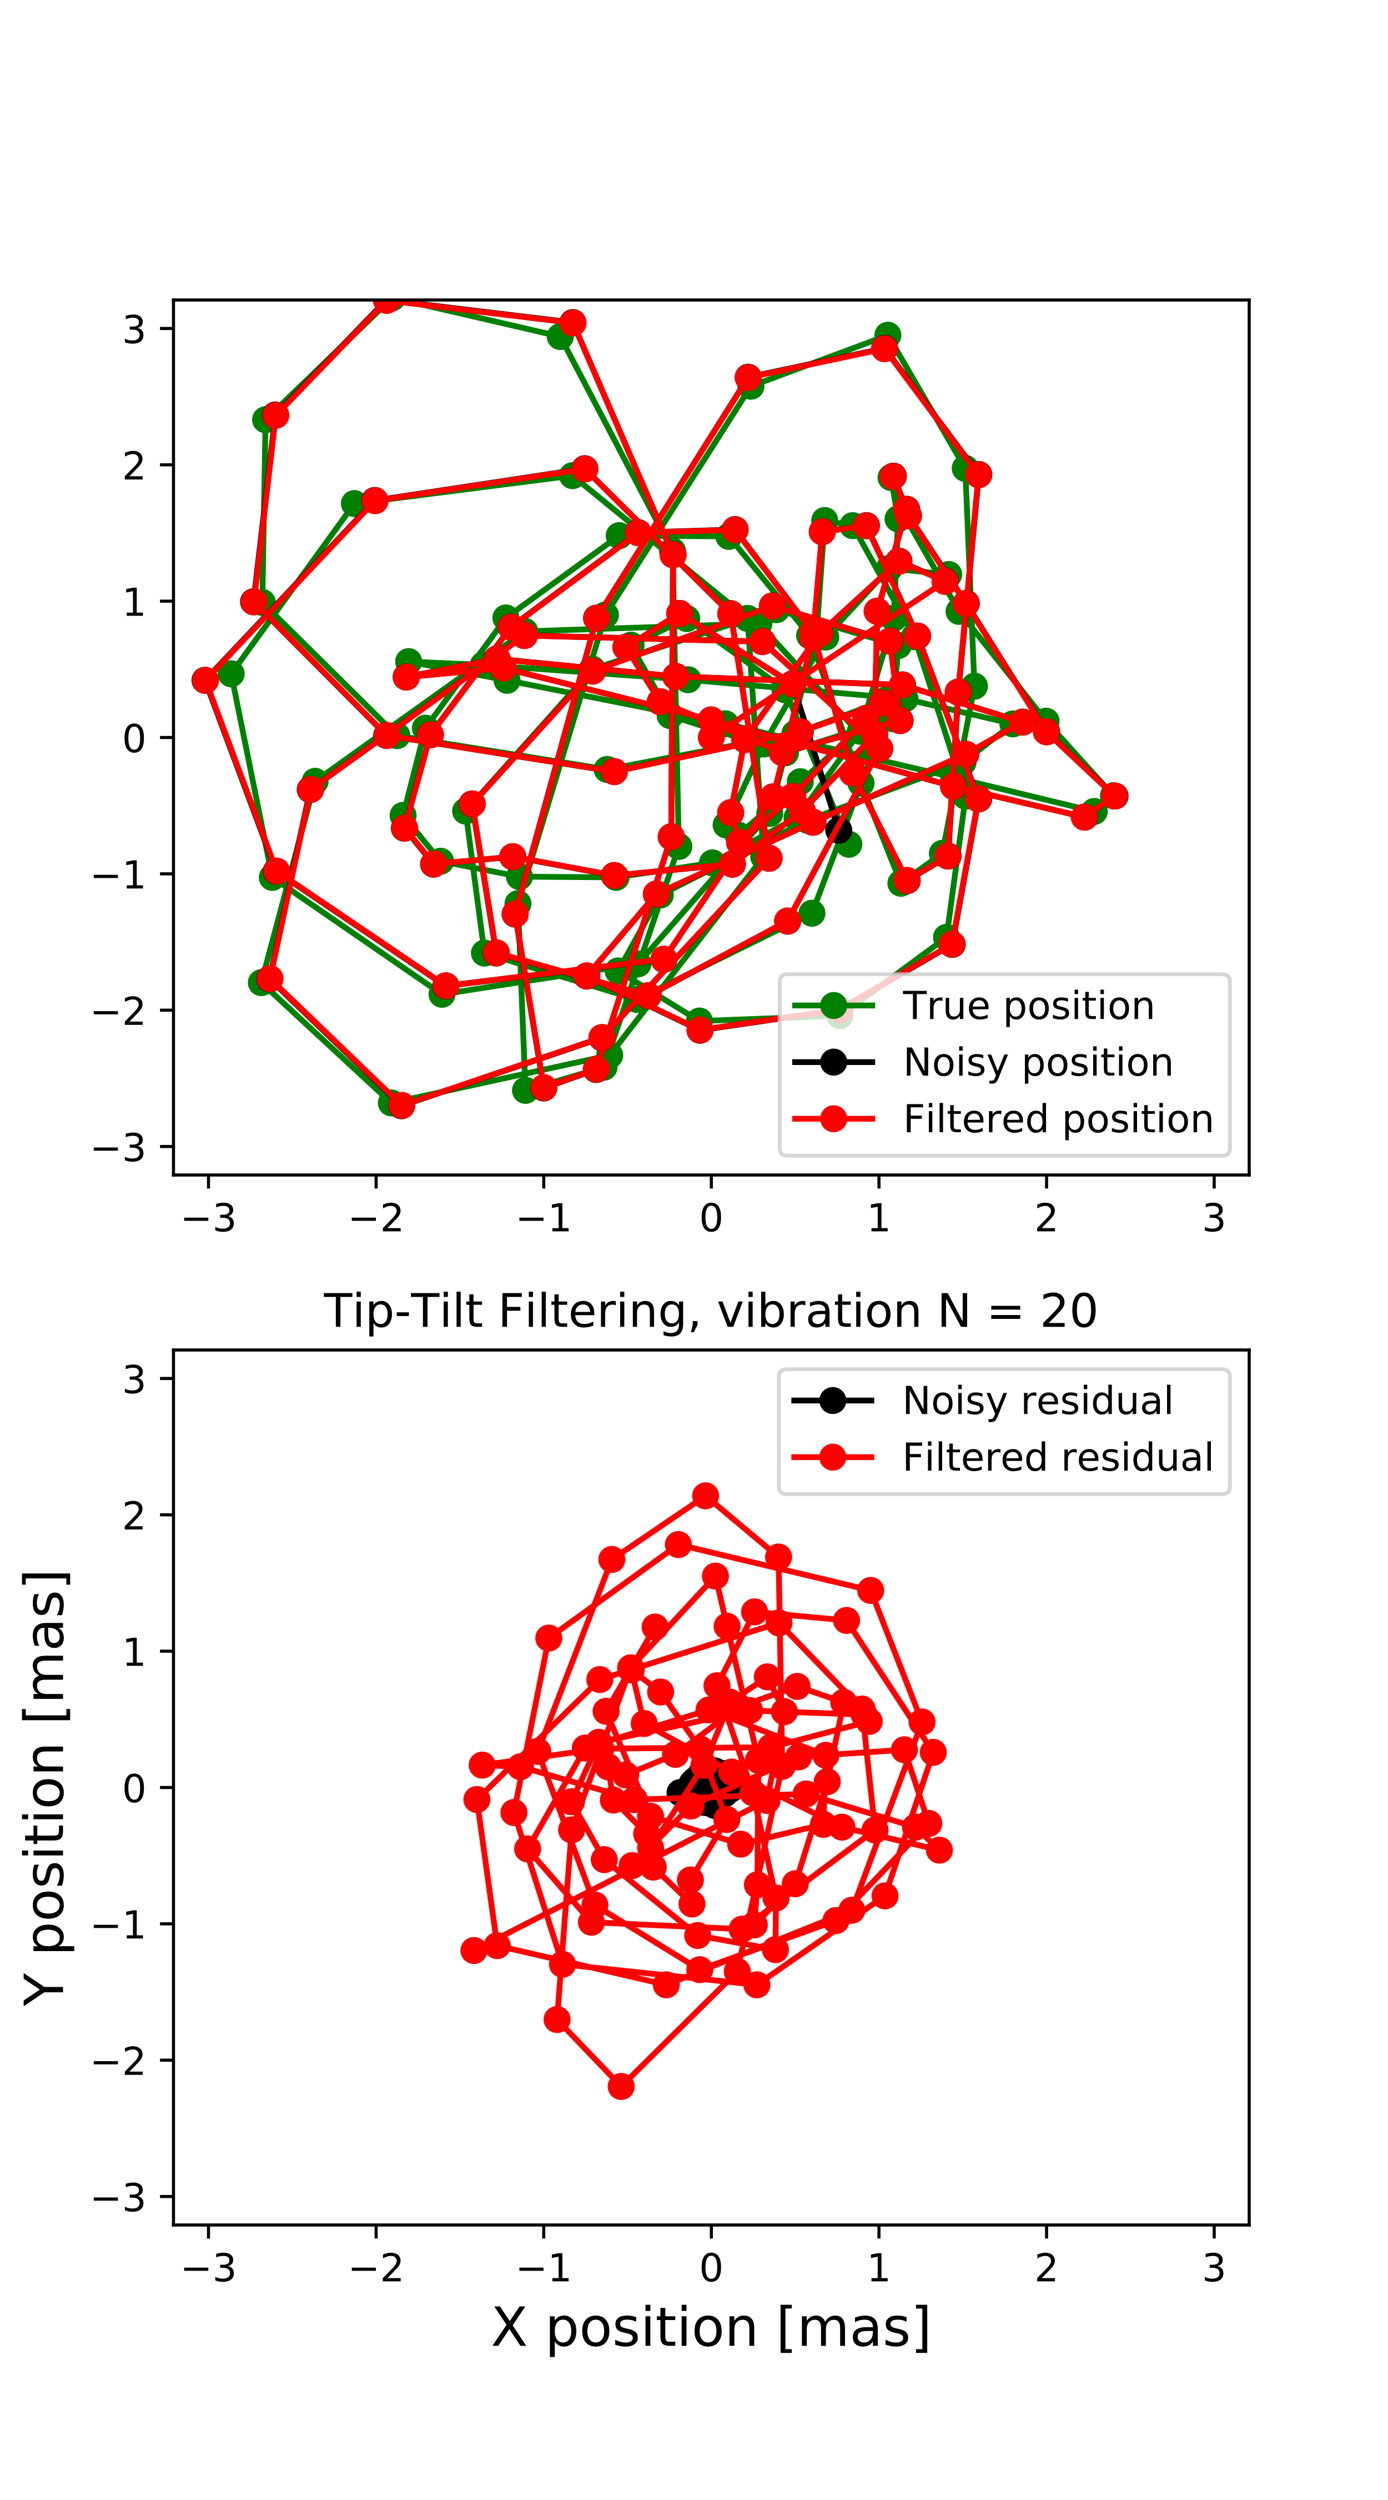 <?xml version="1.0" encoding="utf-8" standalone="no"?>
<!DOCTYPE svg PUBLIC "-//W3C//DTD SVG 1.1//EN"
  "http://www.w3.org/Graphics/SVG/1.1/DTD/svg11.dtd">
<!-- Created with matplotlib (http://matplotlib.org/) -->
<svg height="648pt" version="1.1" viewBox="0 0 360 648" width="360pt" xmlns="http://www.w3.org/2000/svg" xmlns:xlink="http://www.w3.org/1999/xlink">
 <defs>
  <style type="text/css">
*{stroke-linecap:butt;stroke-linejoin:round;}
  </style>
 </defs>
 <g id="figure_1">
  <g id="patch_1">
   <path d="M 0 648 
L 360 648 
L 360 0 
L 0 0 
z
" style="fill:#ffffff;"/>
  </g>
  <g id="axes_1">
   <g id="patch_2">
    <path d="M 45 304.56 
L 324 304.56 
L 324 77.76 
L 45 77.76 
z
" style="fill:#ffffff;"/>
   </g>
   <g id="matplotlib.axis_1">
    <g id="xtick_1">
     <g id="line2d_1">
      <defs>
       <path d="M 0 0 
L 0 3.5 
" id="m963ffc2d81" style="stroke:#000000;stroke-width:0.8;"/>
      </defs>
      <g>
       <use style="stroke:#000000;stroke-width:0.8;" x="54.08" xlink:href="#m963ffc2d81" y="304.56"/>
      </g>
     </g>
     <g id="text_1">
      <!-- −3 -->
      <defs>
       <path d="M 10.594 35.5 
L 73.188 35.5 
L 73.188 27.203 
L 10.594 27.203 
z
" id="DejaVuSans-2212"/>
       <path d="M 40.578 39.312 
Q 47.656 37.797 51.625 33 
Q 55.609 28.219 55.609 21.188 
Q 55.609 10.406 48.188 4.484 
Q 40.766 -1.422 27.094 -1.422 
Q 22.516 -1.422 17.656 -0.516 
Q 12.797 0.391 7.625 2.203 
L 7.625 11.719 
Q 11.719 9.328 16.594 8.109 
Q 21.484 6.891 26.812 6.891 
Q 36.078 6.891 40.938 10.547 
Q 45.797 14.203 45.797 21.188 
Q 45.797 27.641 41.281 31.266 
Q 36.766 34.906 28.719 34.906 
L 20.219 34.906 
L 20.219 43.016 
L 29.109 43.016 
Q 36.375 43.016 40.234 45.922 
Q 44.094 48.828 44.094 54.297 
Q 44.094 59.906 40.109 62.906 
Q 36.141 65.922 28.719 65.922 
Q 24.656 65.922 20.016 65.031 
Q 15.375 64.156 9.812 62.312 
L 9.812 71.094 
Q 15.438 72.656 20.344 73.438 
Q 25.25 74.219 29.594 74.219 
Q 40.828 74.219 47.359 69.109 
Q 53.906 64.016 53.906 55.328 
Q 53.906 49.266 50.438 45.094 
Q 46.969 40.922 40.578 39.312 
z
" id="DejaVuSans-33"/>
      </defs>
      <g transform="translate(46.709 319.158)scale(0.1 -0.1)">
       <use xlink:href="#DejaVuSans-2212"/>
       <use x="83.789" xlink:href="#DejaVuSans-33"/>
      </g>
     </g>
    </g>
    <g id="xtick_2">
     <g id="line2d_2">
      <g>
       <use style="stroke:#000000;stroke-width:0.8;" x="97.554" xlink:href="#m963ffc2d81" y="304.56"/>
      </g>
     </g>
     <g id="text_2">
      <!-- −2 -->
      <defs>
       <path d="M 19.188 8.297 
L 53.609 8.297 
L 53.609 0 
L 7.328 0 
L 7.328 8.297 
Q 12.938 14.109 22.625 23.891 
Q 32.328 33.688 34.812 36.531 
Q 39.547 41.844 41.422 45.531 
Q 43.312 49.219 43.312 52.781 
Q 43.312 58.594 39.234 62.25 
Q 35.156 65.922 28.609 65.922 
Q 23.969 65.922 18.812 64.312 
Q 13.672 62.703 7.812 59.422 
L 7.812 69.391 
Q 13.766 71.781 18.938 73 
Q 24.125 74.219 28.422 74.219 
Q 39.75 74.219 46.484 68.547 
Q 53.219 62.891 53.219 53.422 
Q 53.219 48.922 51.531 44.891 
Q 49.859 40.875 45.406 35.406 
Q 44.188 33.984 37.641 27.219 
Q 31.109 20.453 19.188 8.297 
z
" id="DejaVuSans-32"/>
      </defs>
      <g transform="translate(90.183 319.158)scale(0.1 -0.1)">
       <use xlink:href="#DejaVuSans-2212"/>
       <use x="83.789" xlink:href="#DejaVuSans-32"/>
      </g>
     </g>
    </g>
    <g id="xtick_3">
     <g id="line2d_3">
      <g>
       <use style="stroke:#000000;stroke-width:0.8;" x="141.027" xlink:href="#m963ffc2d81" y="304.56"/>
      </g>
     </g>
     <g id="text_3">
      <!-- −1 -->
      <defs>
       <path d="M 12.406 8.297 
L 28.516 8.297 
L 28.516 63.922 
L 10.984 60.406 
L 10.984 69.391 
L 28.422 72.906 
L 38.281 72.906 
L 38.281 8.297 
L 54.391 8.297 
L 54.391 0 
L 12.406 0 
z
" id="DejaVuSans-31"/>
      </defs>
      <g transform="translate(133.656 319.158)scale(0.1 -0.1)">
       <use xlink:href="#DejaVuSans-2212"/>
       <use x="83.789" xlink:href="#DejaVuSans-31"/>
      </g>
     </g>
    </g>
    <g id="xtick_4">
     <g id="line2d_4">
      <g>
       <use style="stroke:#000000;stroke-width:0.8;" x="184.5" xlink:href="#m963ffc2d81" y="304.56"/>
      </g>
     </g>
     <g id="text_4">
      <!-- 0 -->
      <defs>
       <path d="M 31.781 66.406 
Q 24.172 66.406 20.328 58.906 
Q 16.5 51.422 16.5 36.375 
Q 16.5 21.391 20.328 13.891 
Q 24.172 6.391 31.781 6.391 
Q 39.453 6.391 43.281 13.891 
Q 47.125 21.391 47.125 36.375 
Q 47.125 51.422 43.281 58.906 
Q 39.453 66.406 31.781 66.406 
z
M 31.781 74.219 
Q 44.047 74.219 50.516 64.516 
Q 56.984 54.828 56.984 36.375 
Q 56.984 17.969 50.516 8.266 
Q 44.047 -1.422 31.781 -1.422 
Q 19.531 -1.422 13.062 8.266 
Q 6.594 17.969 6.594 36.375 
Q 6.594 54.828 13.062 64.516 
Q 19.531 74.219 31.781 74.219 
z
" id="DejaVuSans-30"/>
      </defs>
      <g transform="translate(181.319 319.158)scale(0.1 -0.1)">
       <use xlink:href="#DejaVuSans-30"/>
      </g>
     </g>
    </g>
    <g id="xtick_5">
     <g id="line2d_5">
      <g>
       <use style="stroke:#000000;stroke-width:0.8;" x="227.973" xlink:href="#m963ffc2d81" y="304.56"/>
      </g>
     </g>
     <g id="text_5">
      <!-- 1 -->
      <g transform="translate(224.792 319.158)scale(0.1 -0.1)">
       <use xlink:href="#DejaVuSans-31"/>
      </g>
     </g>
    </g>
    <g id="xtick_6">
     <g id="line2d_6">
      <g>
       <use style="stroke:#000000;stroke-width:0.8;" x="271.446" xlink:href="#m963ffc2d81" y="304.56"/>
      </g>
     </g>
     <g id="text_6">
      <!-- 2 -->
      <g transform="translate(268.265 319.158)scale(0.1 -0.1)">
       <use xlink:href="#DejaVuSans-32"/>
      </g>
     </g>
    </g>
    <g id="xtick_7">
     <g id="line2d_7">
      <g>
       <use style="stroke:#000000;stroke-width:0.8;" x="314.92" xlink:href="#m963ffc2d81" y="304.56"/>
      </g>
     </g>
     <g id="text_7">
      <!-- 3 -->
      <g transform="translate(311.738 319.158)scale(0.1 -0.1)">
       <use xlink:href="#DejaVuSans-33"/>
      </g>
     </g>
    </g>
   </g>
   <g id="matplotlib.axis_2">
    <g id="ytick_1">
     <g id="line2d_8">
      <defs>
       <path d="M 0 0 
L -3.5 0 
" id="m676887e3d1" style="stroke:#000000;stroke-width:0.8;"/>
      </defs>
      <g>
       <use style="stroke:#000000;stroke-width:0.8;" x="45" xlink:href="#m676887e3d1" y="297.178"/>
      </g>
     </g>
     <g id="text_8">
      <!-- −3 -->
      <g transform="translate(23.258 300.978)scale(0.1 -0.1)">
       <use xlink:href="#DejaVuSans-2212"/>
       <use x="83.789" xlink:href="#DejaVuSans-33"/>
      </g>
     </g>
    </g>
    <g id="ytick_2">
     <g id="line2d_9">
      <g>
       <use style="stroke:#000000;stroke-width:0.8;" x="45" xlink:href="#m676887e3d1" y="261.839"/>
      </g>
     </g>
     <g id="text_9">
      <!-- −2 -->
      <g transform="translate(23.258 265.638)scale(0.1 -0.1)">
       <use xlink:href="#DejaVuSans-2212"/>
       <use x="83.789" xlink:href="#DejaVuSans-32"/>
      </g>
     </g>
    </g>
    <g id="ytick_3">
     <g id="line2d_10">
      <g>
       <use style="stroke:#000000;stroke-width:0.8;" x="45" xlink:href="#m676887e3d1" y="226.499"/>
      </g>
     </g>
     <g id="text_10">
      <!-- −1 -->
      <g transform="translate(23.258 230.299)scale(0.1 -0.1)">
       <use xlink:href="#DejaVuSans-2212"/>
       <use x="83.789" xlink:href="#DejaVuSans-31"/>
      </g>
     </g>
    </g>
    <g id="ytick_4">
     <g id="line2d_11">
      <g>
       <use style="stroke:#000000;stroke-width:0.8;" x="45" xlink:href="#m676887e3d1" y="191.16"/>
      </g>
     </g>
     <g id="text_11">
      <!-- 0 -->
      <g transform="translate(31.637 194.959)scale(0.1 -0.1)">
       <use xlink:href="#DejaVuSans-30"/>
      </g>
     </g>
    </g>
    <g id="ytick_5">
     <g id="line2d_12">
      <g>
       <use style="stroke:#000000;stroke-width:0.8;" x="45" xlink:href="#m676887e3d1" y="155.821"/>
      </g>
     </g>
     <g id="text_12">
      <!-- 1 -->
      <g transform="translate(31.637 159.62)scale(0.1 -0.1)">
       <use xlink:href="#DejaVuSans-31"/>
      </g>
     </g>
    </g>
    <g id="ytick_6">
     <g id="line2d_13">
      <g>
       <use style="stroke:#000000;stroke-width:0.8;" x="45" xlink:href="#m676887e3d1" y="120.481"/>
      </g>
     </g>
     <g id="text_13">
      <!-- 2 -->
      <g transform="translate(31.637 124.28)scale(0.1 -0.1)">
       <use xlink:href="#DejaVuSans-32"/>
      </g>
     </g>
    </g>
    <g id="ytick_7">
     <g id="line2d_14">
      <g>
       <use style="stroke:#000000;stroke-width:0.8;" x="45" xlink:href="#m676887e3d1" y="85.142"/>
      </g>
     </g>
     <g id="text_14">
      <!-- 3 -->
      <g transform="translate(31.637 88.941)scale(0.1 -0.1)">
       <use xlink:href="#DejaVuSans-33"/>
      </g>
     </g>
    </g>
   </g>
   <g id="line2d_15">
    <path clip-path="url(#p1876e4f4a6)" d="M 246.069 148.908 
L 230.637 147.333 
L 214.168 165.138 
L 198.13 192.832 
L 188.332 213.818 
L 191.426 216.423 
L 207.565 202.622 
L 226.133 186.233 
L 229.883 181.403 
L 206.161 190.181 
L 157.481 199.439 
L 102.948 190.684 
L 68.037 156.154 
L 68.881 108.791 
L 101.752 77.178 
L 145.318 87.236 
L 174.429 142.823 
L 176.066 219.398 
L 156.666 276.616 
L 136.295 282.621 
L 134.349 234.228 
L 157.025 159.394 
L 194.768 100.111 
L 230.289 86.891 
L 250.352 121.395 
L 252.745 177.857 
L 244.412 221.182 
L 233.658 228.937 
L 223.313 203 
L 209.978 164.748 
L 189.043 139.037 
L 160.6 138.829 
L 131.212 160.166 
L 110.326 188.752 
L 104.544 211.361 
L 114.265 223.236 
L 134.74 227.23 
L 159.8 227.411 
L 184.778 223.66 
L 206.728 211.941 
L 223.147 189.543 
L 231.831 160.245 
L 232.927 134.482 
L 231.101 123.775 
L 234.404 133.364 
L 248.751 158.473 
L 271.326 186.932 
L 288.783 206.258 
L 283.812 210.329 
L 247.348 201.513 
L 188.139 187.595 
L 131.517 176.337 
L 105.992 171.488 
L 125.353 172.348 
L 178.46 176.184 
L 234.719 181.145 
L 262.702 187.629 
L 249.792 197.591 
L 209.477 212.62 
L 171.252 231.997 
L 160.314 251.667 
L 181.406 264.653 
L 217.845 263.271 
L 245.495 242.966 
L 250.465 206.378 
L 237.148 165.044 
L 221.168 136.248 
L 213.904 134.92 
L 211.795 164.218 
L 199.64 210.857 
L 165.468 249.831 
L 114.643 257.718 
L 70.623 227.417 
L 59.96 174.648 
L 91.919 130.522 
L 148.497 123.294 
L 193.885 160.284 
L 198.071 222.035 
L 158.143 273.519 
L 101.5 285.882 
L 67.782 254.707 
L 81.734 202.518 
L 136.117 163.653 
L 196.838 161.627 
L 226.66 194.301 
L 210.594 236.704 
L 165.183 259.055 
L 125.649 247.042 
L 120.767 210.239 
L 153.619 173.443 
L 201.365 158.031 
L 233.01 167.318 
L 231.416 186.295 
L 203.733 195.12 
L 173.821 185.482 
L 163.669 167.221 
L 178.127 160.328 
L 203.601 178.781 
L 220.167 218.833 
" style="fill:none;stroke:#008000;stroke-linecap:square;stroke-width:1.5;"/>
    <defs>
     <path d="M 0 3 
C 0.796 3 1.559 2.684 2.121 2.121 
C 2.684 1.559 3 0.796 3 0 
C 3 -0.796 2.684 -1.559 2.121 -2.121 
C 1.559 -2.684 0.796 -3 0 -3 
C -0.796 -3 -1.559 -2.684 -2.121 -2.121 
C -2.684 -1.559 -3 -0.796 -3 0 
C -3 0.796 -2.684 1.559 -2.121 2.121 
C -1.559 2.684 -0.796 3 0 3 
z
" id="mcca01f1d70" style="stroke:#008000;"/>
    </defs>
    <g clip-path="url(#p1876e4f4a6)">
     <use style="fill:#008000;stroke:#008000;" x="246.069" xlink:href="#mcca01f1d70" y="148.908"/>
     <use style="fill:#008000;stroke:#008000;" x="230.637" xlink:href="#mcca01f1d70" y="147.333"/>
     <use style="fill:#008000;stroke:#008000;" x="214.168" xlink:href="#mcca01f1d70" y="165.138"/>
     <use style="fill:#008000;stroke:#008000;" x="198.13" xlink:href="#mcca01f1d70" y="192.832"/>
     <use style="fill:#008000;stroke:#008000;" x="188.332" xlink:href="#mcca01f1d70" y="213.818"/>
     <use style="fill:#008000;stroke:#008000;" x="191.426" xlink:href="#mcca01f1d70" y="216.423"/>
     <use style="fill:#008000;stroke:#008000;" x="207.565" xlink:href="#mcca01f1d70" y="202.622"/>
     <use style="fill:#008000;stroke:#008000;" x="226.133" xlink:href="#mcca01f1d70" y="186.233"/>
     <use style="fill:#008000;stroke:#008000;" x="229.883" xlink:href="#mcca01f1d70" y="181.403"/>
     <use style="fill:#008000;stroke:#008000;" x="206.161" xlink:href="#mcca01f1d70" y="190.181"/>
     <use style="fill:#008000;stroke:#008000;" x="157.481" xlink:href="#mcca01f1d70" y="199.439"/>
     <use style="fill:#008000;stroke:#008000;" x="102.948" xlink:href="#mcca01f1d70" y="190.684"/>
     <use style="fill:#008000;stroke:#008000;" x="68.037" xlink:href="#mcca01f1d70" y="156.154"/>
     <use style="fill:#008000;stroke:#008000;" x="68.881" xlink:href="#mcca01f1d70" y="108.791"/>
     <use style="fill:#008000;stroke:#008000;" x="101.752" xlink:href="#mcca01f1d70" y="77.178"/>
     <use style="fill:#008000;stroke:#008000;" x="145.318" xlink:href="#mcca01f1d70" y="87.236"/>
     <use style="fill:#008000;stroke:#008000;" x="174.429" xlink:href="#mcca01f1d70" y="142.823"/>
     <use style="fill:#008000;stroke:#008000;" x="176.066" xlink:href="#mcca01f1d70" y="219.398"/>
     <use style="fill:#008000;stroke:#008000;" x="156.666" xlink:href="#mcca01f1d70" y="276.616"/>
     <use style="fill:#008000;stroke:#008000;" x="136.295" xlink:href="#mcca01f1d70" y="282.621"/>
     <use style="fill:#008000;stroke:#008000;" x="134.349" xlink:href="#mcca01f1d70" y="234.228"/>
     <use style="fill:#008000;stroke:#008000;" x="157.025" xlink:href="#mcca01f1d70" y="159.394"/>
     <use style="fill:#008000;stroke:#008000;" x="194.768" xlink:href="#mcca01f1d70" y="100.111"/>
     <use style="fill:#008000;stroke:#008000;" x="230.289" xlink:href="#mcca01f1d70" y="86.891"/>
     <use style="fill:#008000;stroke:#008000;" x="250.352" xlink:href="#mcca01f1d70" y="121.395"/>
     <use style="fill:#008000;stroke:#008000;" x="252.745" xlink:href="#mcca01f1d70" y="177.857"/>
     <use style="fill:#008000;stroke:#008000;" x="244.412" xlink:href="#mcca01f1d70" y="221.182"/>
     <use style="fill:#008000;stroke:#008000;" x="233.658" xlink:href="#mcca01f1d70" y="228.937"/>
     <use style="fill:#008000;stroke:#008000;" x="223.313" xlink:href="#mcca01f1d70" y="203"/>
     <use style="fill:#008000;stroke:#008000;" x="209.978" xlink:href="#mcca01f1d70" y="164.748"/>
     <use style="fill:#008000;stroke:#008000;" x="189.043" xlink:href="#mcca01f1d70" y="139.037"/>
     <use style="fill:#008000;stroke:#008000;" x="160.6" xlink:href="#mcca01f1d70" y="138.829"/>
     <use style="fill:#008000;stroke:#008000;" x="131.212" xlink:href="#mcca01f1d70" y="160.166"/>
     <use style="fill:#008000;stroke:#008000;" x="110.326" xlink:href="#mcca01f1d70" y="188.752"/>
     <use style="fill:#008000;stroke:#008000;" x="104.544" xlink:href="#mcca01f1d70" y="211.361"/>
     <use style="fill:#008000;stroke:#008000;" x="114.265" xlink:href="#mcca01f1d70" y="223.236"/>
     <use style="fill:#008000;stroke:#008000;" x="134.74" xlink:href="#mcca01f1d70" y="227.23"/>
     <use style="fill:#008000;stroke:#008000;" x="159.8" xlink:href="#mcca01f1d70" y="227.411"/>
     <use style="fill:#008000;stroke:#008000;" x="184.778" xlink:href="#mcca01f1d70" y="223.66"/>
     <use style="fill:#008000;stroke:#008000;" x="206.728" xlink:href="#mcca01f1d70" y="211.941"/>
     <use style="fill:#008000;stroke:#008000;" x="223.147" xlink:href="#mcca01f1d70" y="189.543"/>
     <use style="fill:#008000;stroke:#008000;" x="231.831" xlink:href="#mcca01f1d70" y="160.245"/>
     <use style="fill:#008000;stroke:#008000;" x="232.927" xlink:href="#mcca01f1d70" y="134.482"/>
     <use style="fill:#008000;stroke:#008000;" x="231.101" xlink:href="#mcca01f1d70" y="123.775"/>
     <use style="fill:#008000;stroke:#008000;" x="234.404" xlink:href="#mcca01f1d70" y="133.364"/>
     <use style="fill:#008000;stroke:#008000;" x="248.751" xlink:href="#mcca01f1d70" y="158.473"/>
     <use style="fill:#008000;stroke:#008000;" x="271.326" xlink:href="#mcca01f1d70" y="186.932"/>
     <use style="fill:#008000;stroke:#008000;" x="288.783" xlink:href="#mcca01f1d70" y="206.258"/>
     <use style="fill:#008000;stroke:#008000;" x="283.812" xlink:href="#mcca01f1d70" y="210.329"/>
     <use style="fill:#008000;stroke:#008000;" x="247.348" xlink:href="#mcca01f1d70" y="201.513"/>
     <use style="fill:#008000;stroke:#008000;" x="188.139" xlink:href="#mcca01f1d70" y="187.595"/>
     <use style="fill:#008000;stroke:#008000;" x="131.517" xlink:href="#mcca01f1d70" y="176.337"/>
     <use style="fill:#008000;stroke:#008000;" x="105.992" xlink:href="#mcca01f1d70" y="171.488"/>
     <use style="fill:#008000;stroke:#008000;" x="125.353" xlink:href="#mcca01f1d70" y="172.348"/>
     <use style="fill:#008000;stroke:#008000;" x="178.46" xlink:href="#mcca01f1d70" y="176.184"/>
     <use style="fill:#008000;stroke:#008000;" x="234.719" xlink:href="#mcca01f1d70" y="181.145"/>
     <use style="fill:#008000;stroke:#008000;" x="262.702" xlink:href="#mcca01f1d70" y="187.629"/>
     <use style="fill:#008000;stroke:#008000;" x="249.792" xlink:href="#mcca01f1d70" y="197.591"/>
     <use style="fill:#008000;stroke:#008000;" x="209.477" xlink:href="#mcca01f1d70" y="212.62"/>
     <use style="fill:#008000;stroke:#008000;" x="171.252" xlink:href="#mcca01f1d70" y="231.997"/>
     <use style="fill:#008000;stroke:#008000;" x="160.314" xlink:href="#mcca01f1d70" y="251.667"/>
     <use style="fill:#008000;stroke:#008000;" x="181.406" xlink:href="#mcca01f1d70" y="264.653"/>
     <use style="fill:#008000;stroke:#008000;" x="217.845" xlink:href="#mcca01f1d70" y="263.271"/>
     <use style="fill:#008000;stroke:#008000;" x="245.495" xlink:href="#mcca01f1d70" y="242.966"/>
     <use style="fill:#008000;stroke:#008000;" x="250.465" xlink:href="#mcca01f1d70" y="206.378"/>
     <use style="fill:#008000;stroke:#008000;" x="237.148" xlink:href="#mcca01f1d70" y="165.044"/>
     <use style="fill:#008000;stroke:#008000;" x="221.168" xlink:href="#mcca01f1d70" y="136.248"/>
     <use style="fill:#008000;stroke:#008000;" x="213.904" xlink:href="#mcca01f1d70" y="134.92"/>
     <use style="fill:#008000;stroke:#008000;" x="211.795" xlink:href="#mcca01f1d70" y="164.218"/>
     <use style="fill:#008000;stroke:#008000;" x="199.64" xlink:href="#mcca01f1d70" y="210.857"/>
     <use style="fill:#008000;stroke:#008000;" x="165.468" xlink:href="#mcca01f1d70" y="249.831"/>
     <use style="fill:#008000;stroke:#008000;" x="114.643" xlink:href="#mcca01f1d70" y="257.718"/>
     <use style="fill:#008000;stroke:#008000;" x="70.623" xlink:href="#mcca01f1d70" y="227.417"/>
     <use style="fill:#008000;stroke:#008000;" x="59.96" xlink:href="#mcca01f1d70" y="174.648"/>
     <use style="fill:#008000;stroke:#008000;" x="91.919" xlink:href="#mcca01f1d70" y="130.522"/>
     <use style="fill:#008000;stroke:#008000;" x="148.497" xlink:href="#mcca01f1d70" y="123.294"/>
     <use style="fill:#008000;stroke:#008000;" x="193.885" xlink:href="#mcca01f1d70" y="160.284"/>
     <use style="fill:#008000;stroke:#008000;" x="198.071" xlink:href="#mcca01f1d70" y="222.035"/>
     <use style="fill:#008000;stroke:#008000;" x="158.143" xlink:href="#mcca01f1d70" y="273.519"/>
     <use style="fill:#008000;stroke:#008000;" x="101.5" xlink:href="#mcca01f1d70" y="285.882"/>
     <use style="fill:#008000;stroke:#008000;" x="67.782" xlink:href="#mcca01f1d70" y="254.707"/>
     <use style="fill:#008000;stroke:#008000;" x="81.734" xlink:href="#mcca01f1d70" y="202.518"/>
     <use style="fill:#008000;stroke:#008000;" x="136.117" xlink:href="#mcca01f1d70" y="163.653"/>
     <use style="fill:#008000;stroke:#008000;" x="196.838" xlink:href="#mcca01f1d70" y="161.627"/>
     <use style="fill:#008000;stroke:#008000;" x="226.66" xlink:href="#mcca01f1d70" y="194.301"/>
     <use style="fill:#008000;stroke:#008000;" x="210.594" xlink:href="#mcca01f1d70" y="236.704"/>
     <use style="fill:#008000;stroke:#008000;" x="165.183" xlink:href="#mcca01f1d70" y="259.055"/>
     <use style="fill:#008000;stroke:#008000;" x="125.649" xlink:href="#mcca01f1d70" y="247.042"/>
     <use style="fill:#008000;stroke:#008000;" x="120.767" xlink:href="#mcca01f1d70" y="210.239"/>
     <use style="fill:#008000;stroke:#008000;" x="153.619" xlink:href="#mcca01f1d70" y="173.443"/>
     <use style="fill:#008000;stroke:#008000;" x="201.365" xlink:href="#mcca01f1d70" y="158.031"/>
     <use style="fill:#008000;stroke:#008000;" x="233.01" xlink:href="#mcca01f1d70" y="167.318"/>
     <use style="fill:#008000;stroke:#008000;" x="231.416" xlink:href="#mcca01f1d70" y="186.295"/>
     <use style="fill:#008000;stroke:#008000;" x="203.733" xlink:href="#mcca01f1d70" y="195.12"/>
     <use style="fill:#008000;stroke:#008000;" x="173.821" xlink:href="#mcca01f1d70" y="185.482"/>
     <use style="fill:#008000;stroke:#008000;" x="163.669" xlink:href="#mcca01f1d70" y="167.221"/>
     <use style="fill:#008000;stroke:#008000;" x="178.127" xlink:href="#mcca01f1d70" y="160.328"/>
     <use style="fill:#008000;stroke:#008000;" x="203.601" xlink:href="#mcca01f1d70" y="178.781"/>
     <use style="fill:#008000;stroke:#008000;" x="220.167" xlink:href="#mcca01f1d70" y="218.833"/>
    </g>
   </g>
   <g id="line2d_16">
    <path clip-path="url(#p1876e4f4a6)" d="M 245.149 150.645 
L 233.163 145.44 
L 212.685 164.125 
L 193.172 191.696 
L 189.512 210.664 
L 191.822 218.353 
L 205.619 206.485 
L 224.602 186.209 
L 228.844 182.232 
L 207.578 189.655 
L 159.322 200.008 
L 100.275 190.642 
L 65.761 155.975 
L 71.432 107.566 
L 100.213 77.76 
L 148.587 83.606 
L 174.567 143.752 
L 174.093 216.903 
L 154.648 277.222 
L 141.037 282.005 
L 133.589 236.93 
L 154.724 160.214 
L 194.058 97.78 
L 229.458 90.282 
L 253.876 122.995 
L 248.562 179.385 
L 245.913 221.898 
L 235.314 228.253 
L 221.157 200.371 
L 210.84 163.957 
L 190.667 137.264 
L 165.526 138.045 
L 132.534 162.525 
L 111.594 190.449 
L 104.878 214.669 
L 112.451 223.995 
L 132.969 222.068 
L 159.328 226.947 
L 189.958 223.999 
L 208.101 210.202 
L 226.855 190.437 
L 227.536 158.425 
L 235.16 132.006 
L 231.712 123.412 
L 235.64 133.664 
L 250.63 156.4 
L 271.459 189.675 
L 289.208 206.336 
L 281.318 211.807 
L 247.354 203.844 
L 184.46 186.612 
L 130.515 173.133 
L 105.335 175.481 
L 128.897 170.785 
L 175.272 175.332 
L 234.096 177.53 
L 265.263 187.176 
L 250.496 195.496 
L 210.882 213.133 
L 170.235 231.755 
L 152.191 252.997 
L 181.559 267.039 
L 217.757 261.733 
L 246.985 244.793 
L 253.838 207.089 
L 237.996 164.86 
L 224.724 136.231 
L 213.279 137.792 
L 210.876 165.313 
L 200.547 206.544 
L 172.186 248.665 
L 115.593 255.573 
L 71.649 225.833 
L 53.177 176.331 
L 97.199 129.718 
L 151.686 121.483 
L 189.529 159.041 
L 199.481 222.467 
L 156.119 268.988 
L 104.145 286.611 
L 69.935 253.726 
L 80.464 204.659 
L 135.98 164.712 
L 197.744 166.295 
L 228.188 194.038 
L 204.29 238.764 
L 168.093 258.134 
L 128.698 247.016 
L 122.446 208.384 
L 153.682 173.939 
L 200.333 157.057 
L 230.855 166.153 
L 233.477 186.768 
L 202.903 195.048 
L 171.25 181.887 
L 162.329 167.752 
L 176.296 158.994 
L 205.599 177.228 
L 217.548 215.199 
" style="fill:none;stroke:#000000;stroke-linecap:square;stroke-width:1.5;"/>
    <defs>
     <path d="M 0 3 
C 0.796 3 1.559 2.684 2.121 2.121 
C 2.684 1.559 3 0.796 3 0 
C 3 -0.796 2.684 -1.559 2.121 -2.121 
C 1.559 -2.684 0.796 -3 0 -3 
C -0.796 -3 -1.559 -2.684 -2.121 -2.121 
C -2.684 -1.559 -3 -0.796 -3 0 
C -3 0.796 -2.684 1.559 -2.121 2.121 
C -1.559 2.684 -0.796 3 0 3 
z
" id="mf9131a3a3b" style="stroke:#000000;"/>
    </defs>
    <g clip-path="url(#p1876e4f4a6)">
     <use style="stroke:#000000;" x="245.149" xlink:href="#mf9131a3a3b" y="150.645"/>
     <use style="stroke:#000000;" x="233.163" xlink:href="#mf9131a3a3b" y="145.44"/>
     <use style="stroke:#000000;" x="212.685" xlink:href="#mf9131a3a3b" y="164.125"/>
     <use style="stroke:#000000;" x="193.172" xlink:href="#mf9131a3a3b" y="191.696"/>
     <use style="stroke:#000000;" x="189.512" xlink:href="#mf9131a3a3b" y="210.664"/>
     <use style="stroke:#000000;" x="191.822" xlink:href="#mf9131a3a3b" y="218.353"/>
     <use style="stroke:#000000;" x="205.619" xlink:href="#mf9131a3a3b" y="206.485"/>
     <use style="stroke:#000000;" x="224.602" xlink:href="#mf9131a3a3b" y="186.209"/>
     <use style="stroke:#000000;" x="228.844" xlink:href="#mf9131a3a3b" y="182.232"/>
     <use style="stroke:#000000;" x="207.578" xlink:href="#mf9131a3a3b" y="189.655"/>
     <use style="stroke:#000000;" x="159.322" xlink:href="#mf9131a3a3b" y="200.008"/>
     <use style="stroke:#000000;" x="100.275" xlink:href="#mf9131a3a3b" y="190.642"/>
     <use style="stroke:#000000;" x="65.761" xlink:href="#mf9131a3a3b" y="155.975"/>
     <use style="stroke:#000000;" x="71.432" xlink:href="#mf9131a3a3b" y="107.566"/>
     <use style="stroke:#000000;" x="100.213" xlink:href="#mf9131a3a3b" y="77.76"/>
     <use style="stroke:#000000;" x="148.587" xlink:href="#mf9131a3a3b" y="83.606"/>
     <use style="stroke:#000000;" x="174.567" xlink:href="#mf9131a3a3b" y="143.752"/>
     <use style="stroke:#000000;" x="174.093" xlink:href="#mf9131a3a3b" y="216.903"/>
     <use style="stroke:#000000;" x="154.648" xlink:href="#mf9131a3a3b" y="277.222"/>
     <use style="stroke:#000000;" x="141.037" xlink:href="#mf9131a3a3b" y="282.005"/>
     <use style="stroke:#000000;" x="133.589" xlink:href="#mf9131a3a3b" y="236.93"/>
     <use style="stroke:#000000;" x="154.724" xlink:href="#mf9131a3a3b" y="160.214"/>
     <use style="stroke:#000000;" x="194.058" xlink:href="#mf9131a3a3b" y="97.78"/>
     <use style="stroke:#000000;" x="229.458" xlink:href="#mf9131a3a3b" y="90.282"/>
     <use style="stroke:#000000;" x="253.876" xlink:href="#mf9131a3a3b" y="122.995"/>
     <use style="stroke:#000000;" x="248.562" xlink:href="#mf9131a3a3b" y="179.385"/>
     <use style="stroke:#000000;" x="245.913" xlink:href="#mf9131a3a3b" y="221.898"/>
     <use style="stroke:#000000;" x="235.314" xlink:href="#mf9131a3a3b" y="228.253"/>
     <use style="stroke:#000000;" x="221.157" xlink:href="#mf9131a3a3b" y="200.371"/>
     <use style="stroke:#000000;" x="210.84" xlink:href="#mf9131a3a3b" y="163.957"/>
     <use style="stroke:#000000;" x="190.667" xlink:href="#mf9131a3a3b" y="137.264"/>
     <use style="stroke:#000000;" x="165.526" xlink:href="#mf9131a3a3b" y="138.045"/>
     <use style="stroke:#000000;" x="132.534" xlink:href="#mf9131a3a3b" y="162.525"/>
     <use style="stroke:#000000;" x="111.594" xlink:href="#mf9131a3a3b" y="190.449"/>
     <use style="stroke:#000000;" x="104.878" xlink:href="#mf9131a3a3b" y="214.669"/>
     <use style="stroke:#000000;" x="112.451" xlink:href="#mf9131a3a3b" y="223.995"/>
     <use style="stroke:#000000;" x="132.969" xlink:href="#mf9131a3a3b" y="222.068"/>
     <use style="stroke:#000000;" x="159.328" xlink:href="#mf9131a3a3b" y="226.947"/>
     <use style="stroke:#000000;" x="189.958" xlink:href="#mf9131a3a3b" y="223.999"/>
     <use style="stroke:#000000;" x="208.101" xlink:href="#mf9131a3a3b" y="210.202"/>
     <use style="stroke:#000000;" x="226.855" xlink:href="#mf9131a3a3b" y="190.437"/>
     <use style="stroke:#000000;" x="227.536" xlink:href="#mf9131a3a3b" y="158.425"/>
     <use style="stroke:#000000;" x="235.16" xlink:href="#mf9131a3a3b" y="132.006"/>
     <use style="stroke:#000000;" x="231.712" xlink:href="#mf9131a3a3b" y="123.412"/>
     <use style="stroke:#000000;" x="235.64" xlink:href="#mf9131a3a3b" y="133.664"/>
     <use style="stroke:#000000;" x="250.63" xlink:href="#mf9131a3a3b" y="156.4"/>
     <use style="stroke:#000000;" x="271.459" xlink:href="#mf9131a3a3b" y="189.675"/>
     <use style="stroke:#000000;" x="289.208" xlink:href="#mf9131a3a3b" y="206.336"/>
     <use style="stroke:#000000;" x="281.318" xlink:href="#mf9131a3a3b" y="211.807"/>
     <use style="stroke:#000000;" x="247.354" xlink:href="#mf9131a3a3b" y="203.844"/>
     <use style="stroke:#000000;" x="184.46" xlink:href="#mf9131a3a3b" y="186.612"/>
     <use style="stroke:#000000;" x="130.515" xlink:href="#mf9131a3a3b" y="173.133"/>
     <use style="stroke:#000000;" x="105.335" xlink:href="#mf9131a3a3b" y="175.481"/>
     <use style="stroke:#000000;" x="128.897" xlink:href="#mf9131a3a3b" y="170.785"/>
     <use style="stroke:#000000;" x="175.272" xlink:href="#mf9131a3a3b" y="175.332"/>
     <use style="stroke:#000000;" x="234.096" xlink:href="#mf9131a3a3b" y="177.53"/>
     <use style="stroke:#000000;" x="265.263" xlink:href="#mf9131a3a3b" y="187.176"/>
     <use style="stroke:#000000;" x="250.496" xlink:href="#mf9131a3a3b" y="195.496"/>
     <use style="stroke:#000000;" x="210.882" xlink:href="#mf9131a3a3b" y="213.133"/>
     <use style="stroke:#000000;" x="170.235" xlink:href="#mf9131a3a3b" y="231.755"/>
     <use style="stroke:#000000;" x="152.191" xlink:href="#mf9131a3a3b" y="252.997"/>
     <use style="stroke:#000000;" x="181.559" xlink:href="#mf9131a3a3b" y="267.039"/>
     <use style="stroke:#000000;" x="217.757" xlink:href="#mf9131a3a3b" y="261.733"/>
     <use style="stroke:#000000;" x="246.985" xlink:href="#mf9131a3a3b" y="244.793"/>
     <use style="stroke:#000000;" x="253.838" xlink:href="#mf9131a3a3b" y="207.089"/>
     <use style="stroke:#000000;" x="237.996" xlink:href="#mf9131a3a3b" y="164.86"/>
     <use style="stroke:#000000;" x="224.724" xlink:href="#mf9131a3a3b" y="136.231"/>
     <use style="stroke:#000000;" x="213.279" xlink:href="#mf9131a3a3b" y="137.792"/>
     <use style="stroke:#000000;" x="210.876" xlink:href="#mf9131a3a3b" y="165.313"/>
     <use style="stroke:#000000;" x="200.547" xlink:href="#mf9131a3a3b" y="206.544"/>
     <use style="stroke:#000000;" x="172.186" xlink:href="#mf9131a3a3b" y="248.665"/>
     <use style="stroke:#000000;" x="115.593" xlink:href="#mf9131a3a3b" y="255.573"/>
     <use style="stroke:#000000;" x="71.649" xlink:href="#mf9131a3a3b" y="225.833"/>
     <use style="stroke:#000000;" x="53.177" xlink:href="#mf9131a3a3b" y="176.331"/>
     <use style="stroke:#000000;" x="97.199" xlink:href="#mf9131a3a3b" y="129.718"/>
     <use style="stroke:#000000;" x="151.686" xlink:href="#mf9131a3a3b" y="121.483"/>
     <use style="stroke:#000000;" x="189.529" xlink:href="#mf9131a3a3b" y="159.041"/>
     <use style="stroke:#000000;" x="199.481" xlink:href="#mf9131a3a3b" y="222.467"/>
     <use style="stroke:#000000;" x="156.119" xlink:href="#mf9131a3a3b" y="268.988"/>
     <use style="stroke:#000000;" x="104.145" xlink:href="#mf9131a3a3b" y="286.611"/>
     <use style="stroke:#000000;" x="69.935" xlink:href="#mf9131a3a3b" y="253.726"/>
     <use style="stroke:#000000;" x="80.464" xlink:href="#mf9131a3a3b" y="204.659"/>
     <use style="stroke:#000000;" x="135.98" xlink:href="#mf9131a3a3b" y="164.712"/>
     <use style="stroke:#000000;" x="197.744" xlink:href="#mf9131a3a3b" y="166.295"/>
     <use style="stroke:#000000;" x="228.188" xlink:href="#mf9131a3a3b" y="194.038"/>
     <use style="stroke:#000000;" x="204.29" xlink:href="#mf9131a3a3b" y="238.764"/>
     <use style="stroke:#000000;" x="168.093" xlink:href="#mf9131a3a3b" y="258.134"/>
     <use style="stroke:#000000;" x="128.698" xlink:href="#mf9131a3a3b" y="247.016"/>
     <use style="stroke:#000000;" x="122.446" xlink:href="#mf9131a3a3b" y="208.384"/>
     <use style="stroke:#000000;" x="153.682" xlink:href="#mf9131a3a3b" y="173.939"/>
     <use style="stroke:#000000;" x="200.333" xlink:href="#mf9131a3a3b" y="157.057"/>
     <use style="stroke:#000000;" x="230.855" xlink:href="#mf9131a3a3b" y="166.153"/>
     <use style="stroke:#000000;" x="233.477" xlink:href="#mf9131a3a3b" y="186.768"/>
     <use style="stroke:#000000;" x="202.903" xlink:href="#mf9131a3a3b" y="195.048"/>
     <use style="stroke:#000000;" x="171.25" xlink:href="#mf9131a3a3b" y="181.887"/>
     <use style="stroke:#000000;" x="162.329" xlink:href="#mf9131a3a3b" y="167.752"/>
     <use style="stroke:#000000;" x="176.296" xlink:href="#mf9131a3a3b" y="158.994"/>
     <use style="stroke:#000000;" x="205.599" xlink:href="#mf9131a3a3b" y="177.228"/>
     <use style="stroke:#000000;" x="217.548" xlink:href="#mf9131a3a3b" y="215.199"/>
    </g>
   </g>
   <g id="line2d_17">
    <path clip-path="url(#p1876e4f4a6)" d="M 184.5 191.16 
L 245.088 150.686 
L 233.114 145.487 
L 212.657 164.152 
L 193.163 191.696 
L 189.507 210.645 
L 191.815 218.326 
L 205.598 206.469 
L 224.561 186.214 
L 228.799 182.241 
L 207.555 189.657 
L 159.348 199.999 
L 100.36 190.643 
L 65.88 156.01 
L 71.546 107.65 
L 100.298 77.874 
L 148.623 83.714 
L 174.577 143.8 
L 174.103 216.877 
L 154.678 277.135 
L 141.081 281.913 
L 133.641 236.884 
L 154.754 160.245 
L 194.049 97.875 
L 229.413 90.384 
L 253.806 123.064 
L 248.498 179.397 
L 245.851 221.867 
L 235.263 228.215 
L 221.12 200.361 
L 210.813 163.984 
L 190.661 137.319 
L 165.546 138.099 
L 132.586 162.554 
L 111.668 190.45 
L 104.959 214.645 
L 112.524 223.962 
L 133.021 222.037 
L 159.353 226.911 
L 189.953 223.965 
L 208.078 210.183 
L 226.813 190.438 
L 227.492 158.458 
L 235.109 132.066 
L 231.665 123.48 
L 235.588 133.722 
L 250.563 156.435 
L 271.372 189.676 
L 289.102 206.321 
L 281.22 211.786 
L 247.29 203.832 
L 184.46 186.617 
L 130.569 173.151 
L 105.415 175.497 
L 128.953 170.806 
L 175.282 175.348 
L 234.046 177.544 
L 265.181 187.18 
L 250.429 195.491 
L 210.856 213.111 
L 170.25 231.714 
L 152.223 252.935 
L 181.562 266.962 
L 217.723 261.662 
L 246.922 244.738 
L 253.768 207.073 
L 237.942 164.887 
L 224.684 136.287 
L 213.25 137.846 
L 210.849 165.339 
L 200.531 206.528 
L 172.198 248.607 
L 115.663 255.508 
L 71.763 225.798 
L 53.309 176.346 
L 97.287 129.78 
L 151.719 121.553 
L 189.524 159.074 
L 199.466 222.435 
L 156.147 268.909 
L 104.227 286.515 
L 70.05 253.663 
L 80.569 204.645 
L 136.029 164.738 
L 197.731 166.32 
L 228.144 194.035 
L 204.27 238.716 
L 168.109 258.066 
L 128.755 246.959 
L 122.509 208.367 
L 153.713 173.956 
L 200.317 157.091 
L 230.808 166.178 
L 233.427 186.772 
L 202.885 195.044 
L 171.264 181.896 
L 162.352 167.776 
L 176.304 159.027 
L 205.578 177.242 
" style="fill:none;stroke:#ff0000;stroke-linecap:square;stroke-width:1.5;"/>
    <defs>
     <path d="M 0 3 
C 0.796 3 1.559 2.684 2.121 2.121 
C 2.684 1.559 3 0.796 3 0 
C 3 -0.796 2.684 -1.559 2.121 -2.121 
C 1.559 -2.684 0.796 -3 0 -3 
C -0.796 -3 -1.559 -2.684 -2.121 -2.121 
C -2.684 -1.559 -3 -0.796 -3 0 
C -3 0.796 -2.684 1.559 -2.121 2.121 
C -1.559 2.684 -0.796 3 0 3 
z
" id="mf18796232b" style="stroke:#ff0000;"/>
    </defs>
    <g clip-path="url(#p1876e4f4a6)">
     <use style="fill:#ff0000;stroke:#ff0000;" x="184.5" xlink:href="#mf18796232b" y="191.16"/>
     <use style="fill:#ff0000;stroke:#ff0000;" x="245.088" xlink:href="#mf18796232b" y="150.686"/>
     <use style="fill:#ff0000;stroke:#ff0000;" x="233.114" xlink:href="#mf18796232b" y="145.487"/>
     <use style="fill:#ff0000;stroke:#ff0000;" x="212.657" xlink:href="#mf18796232b" y="164.152"/>
     <use style="fill:#ff0000;stroke:#ff0000;" x="193.163" xlink:href="#mf18796232b" y="191.696"/>
     <use style="fill:#ff0000;stroke:#ff0000;" x="189.507" xlink:href="#mf18796232b" y="210.645"/>
     <use style="fill:#ff0000;stroke:#ff0000;" x="191.815" xlink:href="#mf18796232b" y="218.326"/>
     <use style="fill:#ff0000;stroke:#ff0000;" x="205.598" xlink:href="#mf18796232b" y="206.469"/>
     <use style="fill:#ff0000;stroke:#ff0000;" x="224.561" xlink:href="#mf18796232b" y="186.214"/>
     <use style="fill:#ff0000;stroke:#ff0000;" x="228.799" xlink:href="#mf18796232b" y="182.241"/>
     <use style="fill:#ff0000;stroke:#ff0000;" x="207.555" xlink:href="#mf18796232b" y="189.657"/>
     <use style="fill:#ff0000;stroke:#ff0000;" x="159.348" xlink:href="#mf18796232b" y="199.999"/>
     <use style="fill:#ff0000;stroke:#ff0000;" x="100.36" xlink:href="#mf18796232b" y="190.643"/>
     <use style="fill:#ff0000;stroke:#ff0000;" x="65.88" xlink:href="#mf18796232b" y="156.01"/>
     <use style="fill:#ff0000;stroke:#ff0000;" x="71.546" xlink:href="#mf18796232b" y="107.65"/>
     <use style="fill:#ff0000;stroke:#ff0000;" x="100.298" xlink:href="#mf18796232b" y="77.874"/>
     <use style="fill:#ff0000;stroke:#ff0000;" x="148.623" xlink:href="#mf18796232b" y="83.714"/>
     <use style="fill:#ff0000;stroke:#ff0000;" x="174.577" xlink:href="#mf18796232b" y="143.8"/>
     <use style="fill:#ff0000;stroke:#ff0000;" x="174.103" xlink:href="#mf18796232b" y="216.877"/>
     <use style="fill:#ff0000;stroke:#ff0000;" x="154.678" xlink:href="#mf18796232b" y="277.135"/>
     <use style="fill:#ff0000;stroke:#ff0000;" x="141.081" xlink:href="#mf18796232b" y="281.913"/>
     <use style="fill:#ff0000;stroke:#ff0000;" x="133.641" xlink:href="#mf18796232b" y="236.884"/>
     <use style="fill:#ff0000;stroke:#ff0000;" x="154.754" xlink:href="#mf18796232b" y="160.245"/>
     <use style="fill:#ff0000;stroke:#ff0000;" x="194.049" xlink:href="#mf18796232b" y="97.875"/>
     <use style="fill:#ff0000;stroke:#ff0000;" x="229.413" xlink:href="#mf18796232b" y="90.384"/>
     <use style="fill:#ff0000;stroke:#ff0000;" x="253.806" xlink:href="#mf18796232b" y="123.064"/>
     <use style="fill:#ff0000;stroke:#ff0000;" x="248.498" xlink:href="#mf18796232b" y="179.397"/>
     <use style="fill:#ff0000;stroke:#ff0000;" x="245.851" xlink:href="#mf18796232b" y="221.867"/>
     <use style="fill:#ff0000;stroke:#ff0000;" x="235.263" xlink:href="#mf18796232b" y="228.215"/>
     <use style="fill:#ff0000;stroke:#ff0000;" x="221.12" xlink:href="#mf18796232b" y="200.361"/>
     <use style="fill:#ff0000;stroke:#ff0000;" x="210.813" xlink:href="#mf18796232b" y="163.984"/>
     <use style="fill:#ff0000;stroke:#ff0000;" x="190.661" xlink:href="#mf18796232b" y="137.319"/>
     <use style="fill:#ff0000;stroke:#ff0000;" x="165.546" xlink:href="#mf18796232b" y="138.099"/>
     <use style="fill:#ff0000;stroke:#ff0000;" x="132.586" xlink:href="#mf18796232b" y="162.554"/>
     <use style="fill:#ff0000;stroke:#ff0000;" x="111.668" xlink:href="#mf18796232b" y="190.45"/>
     <use style="fill:#ff0000;stroke:#ff0000;" x="104.959" xlink:href="#mf18796232b" y="214.645"/>
     <use style="fill:#ff0000;stroke:#ff0000;" x="112.524" xlink:href="#mf18796232b" y="223.962"/>
     <use style="fill:#ff0000;stroke:#ff0000;" x="133.021" xlink:href="#mf18796232b" y="222.037"/>
     <use style="fill:#ff0000;stroke:#ff0000;" x="159.353" xlink:href="#mf18796232b" y="226.911"/>
     <use style="fill:#ff0000;stroke:#ff0000;" x="189.953" xlink:href="#mf18796232b" y="223.965"/>
     <use style="fill:#ff0000;stroke:#ff0000;" x="208.078" xlink:href="#mf18796232b" y="210.183"/>
     <use style="fill:#ff0000;stroke:#ff0000;" x="226.813" xlink:href="#mf18796232b" y="190.438"/>
     <use style="fill:#ff0000;stroke:#ff0000;" x="227.492" xlink:href="#mf18796232b" y="158.458"/>
     <use style="fill:#ff0000;stroke:#ff0000;" x="235.109" xlink:href="#mf18796232b" y="132.066"/>
     <use style="fill:#ff0000;stroke:#ff0000;" x="231.665" xlink:href="#mf18796232b" y="123.48"/>
     <use style="fill:#ff0000;stroke:#ff0000;" x="235.588" xlink:href="#mf18796232b" y="133.722"/>
     <use style="fill:#ff0000;stroke:#ff0000;" x="250.563" xlink:href="#mf18796232b" y="156.435"/>
     <use style="fill:#ff0000;stroke:#ff0000;" x="271.372" xlink:href="#mf18796232b" y="189.676"/>
     <use style="fill:#ff0000;stroke:#ff0000;" x="289.102" xlink:href="#mf18796232b" y="206.321"/>
     <use style="fill:#ff0000;stroke:#ff0000;" x="281.22" xlink:href="#mf18796232b" y="211.786"/>
     <use style="fill:#ff0000;stroke:#ff0000;" x="247.29" xlink:href="#mf18796232b" y="203.832"/>
     <use style="fill:#ff0000;stroke:#ff0000;" x="184.46" xlink:href="#mf18796232b" y="186.617"/>
     <use style="fill:#ff0000;stroke:#ff0000;" x="130.569" xlink:href="#mf18796232b" y="173.151"/>
     <use style="fill:#ff0000;stroke:#ff0000;" x="105.415" xlink:href="#mf18796232b" y="175.497"/>
     <use style="fill:#ff0000;stroke:#ff0000;" x="128.953" xlink:href="#mf18796232b" y="170.806"/>
     <use style="fill:#ff0000;stroke:#ff0000;" x="175.282" xlink:href="#mf18796232b" y="175.348"/>
     <use style="fill:#ff0000;stroke:#ff0000;" x="234.046" xlink:href="#mf18796232b" y="177.544"/>
     <use style="fill:#ff0000;stroke:#ff0000;" x="265.181" xlink:href="#mf18796232b" y="187.18"/>
     <use style="fill:#ff0000;stroke:#ff0000;" x="250.429" xlink:href="#mf18796232b" y="195.491"/>
     <use style="fill:#ff0000;stroke:#ff0000;" x="210.856" xlink:href="#mf18796232b" y="213.111"/>
     <use style="fill:#ff0000;stroke:#ff0000;" x="170.25" xlink:href="#mf18796232b" y="231.714"/>
     <use style="fill:#ff0000;stroke:#ff0000;" x="152.223" xlink:href="#mf18796232b" y="252.935"/>
     <use style="fill:#ff0000;stroke:#ff0000;" x="181.562" xlink:href="#mf18796232b" y="266.962"/>
     <use style="fill:#ff0000;stroke:#ff0000;" x="217.723" xlink:href="#mf18796232b" y="261.662"/>
     <use style="fill:#ff0000;stroke:#ff0000;" x="246.922" xlink:href="#mf18796232b" y="244.738"/>
     <use style="fill:#ff0000;stroke:#ff0000;" x="253.768" xlink:href="#mf18796232b" y="207.073"/>
     <use style="fill:#ff0000;stroke:#ff0000;" x="237.942" xlink:href="#mf18796232b" y="164.887"/>
     <use style="fill:#ff0000;stroke:#ff0000;" x="224.684" xlink:href="#mf18796232b" y="136.287"/>
     <use style="fill:#ff0000;stroke:#ff0000;" x="213.25" xlink:href="#mf18796232b" y="137.846"/>
     <use style="fill:#ff0000;stroke:#ff0000;" x="210.849" xlink:href="#mf18796232b" y="165.339"/>
     <use style="fill:#ff0000;stroke:#ff0000;" x="200.531" xlink:href="#mf18796232b" y="206.528"/>
     <use style="fill:#ff0000;stroke:#ff0000;" x="172.198" xlink:href="#mf18796232b" y="248.607"/>
     <use style="fill:#ff0000;stroke:#ff0000;" x="115.663" xlink:href="#mf18796232b" y="255.508"/>
     <use style="fill:#ff0000;stroke:#ff0000;" x="71.763" xlink:href="#mf18796232b" y="225.798"/>
     <use style="fill:#ff0000;stroke:#ff0000;" x="53.309" xlink:href="#mf18796232b" y="176.346"/>
     <use style="fill:#ff0000;stroke:#ff0000;" x="97.287" xlink:href="#mf18796232b" y="129.78"/>
     <use style="fill:#ff0000;stroke:#ff0000;" x="151.719" xlink:href="#mf18796232b" y="121.553"/>
     <use style="fill:#ff0000;stroke:#ff0000;" x="189.524" xlink:href="#mf18796232b" y="159.074"/>
     <use style="fill:#ff0000;stroke:#ff0000;" x="199.466" xlink:href="#mf18796232b" y="222.435"/>
     <use style="fill:#ff0000;stroke:#ff0000;" x="156.147" xlink:href="#mf18796232b" y="268.909"/>
     <use style="fill:#ff0000;stroke:#ff0000;" x="104.227" xlink:href="#mf18796232b" y="286.515"/>
     <use style="fill:#ff0000;stroke:#ff0000;" x="70.05" xlink:href="#mf18796232b" y="253.663"/>
     <use style="fill:#ff0000;stroke:#ff0000;" x="80.569" xlink:href="#mf18796232b" y="204.645"/>
     <use style="fill:#ff0000;stroke:#ff0000;" x="136.029" xlink:href="#mf18796232b" y="164.738"/>
     <use style="fill:#ff0000;stroke:#ff0000;" x="197.731" xlink:href="#mf18796232b" y="166.32"/>
     <use style="fill:#ff0000;stroke:#ff0000;" x="228.144" xlink:href="#mf18796232b" y="194.035"/>
     <use style="fill:#ff0000;stroke:#ff0000;" x="204.27" xlink:href="#mf18796232b" y="238.716"/>
     <use style="fill:#ff0000;stroke:#ff0000;" x="168.109" xlink:href="#mf18796232b" y="258.066"/>
     <use style="fill:#ff0000;stroke:#ff0000;" x="128.755" xlink:href="#mf18796232b" y="246.959"/>
     <use style="fill:#ff0000;stroke:#ff0000;" x="122.509" xlink:href="#mf18796232b" y="208.367"/>
     <use style="fill:#ff0000;stroke:#ff0000;" x="153.713" xlink:href="#mf18796232b" y="173.956"/>
     <use style="fill:#ff0000;stroke:#ff0000;" x="200.317" xlink:href="#mf18796232b" y="157.091"/>
     <use style="fill:#ff0000;stroke:#ff0000;" x="230.808" xlink:href="#mf18796232b" y="166.178"/>
     <use style="fill:#ff0000;stroke:#ff0000;" x="233.427" xlink:href="#mf18796232b" y="186.772"/>
     <use style="fill:#ff0000;stroke:#ff0000;" x="202.885" xlink:href="#mf18796232b" y="195.044"/>
     <use style="fill:#ff0000;stroke:#ff0000;" x="171.264" xlink:href="#mf18796232b" y="181.896"/>
     <use style="fill:#ff0000;stroke:#ff0000;" x="162.352" xlink:href="#mf18796232b" y="167.776"/>
     <use style="fill:#ff0000;stroke:#ff0000;" x="176.304" xlink:href="#mf18796232b" y="159.027"/>
     <use style="fill:#ff0000;stroke:#ff0000;" x="205.578" xlink:href="#mf18796232b" y="177.242"/>
    </g>
   </g>
   <g id="patch_3">
    <path d="M 45 304.56 
L 45 77.76 
" style="fill:none;stroke:#000000;stroke-linecap:square;stroke-linejoin:miter;stroke-width:0.8;"/>
   </g>
   <g id="patch_4">
    <path d="M 324 304.56 
L 324 77.76 
" style="fill:none;stroke:#000000;stroke-linecap:square;stroke-linejoin:miter;stroke-width:0.8;"/>
   </g>
   <g id="patch_5">
    <path d="M 45 304.56 
L 324 304.56 
" style="fill:none;stroke:#000000;stroke-linecap:square;stroke-linejoin:miter;stroke-width:0.8;"/>
   </g>
   <g id="patch_6">
    <path d="M 45 77.76 
L 324 77.76 
" style="fill:none;stroke:#000000;stroke-linecap:square;stroke-linejoin:miter;stroke-width:0.8;"/>
   </g>
   <g id="legend_1">
    <g id="patch_7">
     <path d="M 204.233 299.56 
L 317 299.56 
Q 319 299.56 319 297.56 
L 319 254.526 
Q 319 252.526 317 252.526 
L 204.233 252.526 
Q 202.233 252.526 202.233 254.526 
L 202.233 297.56 
Q 202.233 299.56 204.233 299.56 
z
" style="fill:#ffffff;opacity:0.8;stroke:#cccccc;stroke-linejoin:miter;"/>
    </g>
    <g id="line2d_18">
     <path d="M 206.233 260.624 
L 226.233 260.624 
" style="fill:none;stroke:#008000;stroke-linecap:square;stroke-width:1.5;"/>
    </g>
    <g id="line2d_19">
     <g>
      <use style="fill:#008000;stroke:#008000;" x="216.233" xlink:href="#mcca01f1d70" y="260.624"/>
     </g>
    </g>
    <g id="text_15">
     <!-- True position -->
     <defs>
      <path d="M -0.297 72.906 
L 61.375 72.906 
L 61.375 64.594 
L 35.5 64.594 
L 35.5 0 
L 25.594 0 
L 25.594 64.594 
L -0.297 64.594 
z
" id="DejaVuSans-54"/>
      <path d="M 41.109 46.297 
Q 39.594 47.172 37.812 47.578 
Q 36.031 48 33.891 48 
Q 26.266 48 22.188 43.047 
Q 18.109 38.094 18.109 28.812 
L 18.109 0 
L 9.078 0 
L 9.078 54.688 
L 18.109 54.688 
L 18.109 46.188 
Q 20.953 51.172 25.484 53.578 
Q 30.031 56 36.531 56 
Q 37.453 56 38.578 55.875 
Q 39.703 55.766 41.062 55.516 
z
" id="DejaVuSans-72"/>
      <path d="M 8.5 21.578 
L 8.5 54.688 
L 17.484 54.688 
L 17.484 21.922 
Q 17.484 14.156 20.5 10.266 
Q 23.531 6.391 29.594 6.391 
Q 36.859 6.391 41.078 11.031 
Q 45.312 15.672 45.312 23.688 
L 45.312 54.688 
L 54.297 54.688 
L 54.297 0 
L 45.312 0 
L 45.312 8.406 
Q 42.047 3.422 37.719 1 
Q 33.406 -1.422 27.688 -1.422 
Q 18.266 -1.422 13.375 4.438 
Q 8.5 10.297 8.5 21.578 
z
M 31.109 56 
z
" id="DejaVuSans-75"/>
      <path d="M 56.203 29.594 
L 56.203 25.203 
L 14.891 25.203 
Q 15.484 15.922 20.484 11.062 
Q 25.484 6.203 34.422 6.203 
Q 39.594 6.203 44.453 7.469 
Q 49.312 8.734 54.109 11.281 
L 54.109 2.781 
Q 49.266 0.734 44.188 -0.344 
Q 39.109 -1.422 33.891 -1.422 
Q 20.797 -1.422 13.156 6.188 
Q 5.516 13.812 5.516 26.812 
Q 5.516 40.234 12.766 48.109 
Q 20.016 56 32.328 56 
Q 43.359 56 49.781 48.891 
Q 56.203 41.797 56.203 29.594 
z
M 47.219 32.234 
Q 47.125 39.594 43.094 43.984 
Q 39.062 48.391 32.422 48.391 
Q 24.906 48.391 20.391 44.141 
Q 15.875 39.891 15.188 32.172 
z
" id="DejaVuSans-65"/>
      <path id="DejaVuSans-20"/>
      <path d="M 18.109 8.203 
L 18.109 -20.797 
L 9.078 -20.797 
L 9.078 54.688 
L 18.109 54.688 
L 18.109 46.391 
Q 20.953 51.266 25.266 53.625 
Q 29.594 56 35.594 56 
Q 45.562 56 51.781 48.094 
Q 58.016 40.188 58.016 27.297 
Q 58.016 14.406 51.781 6.484 
Q 45.562 -1.422 35.594 -1.422 
Q 29.594 -1.422 25.266 0.953 
Q 20.953 3.328 18.109 8.203 
z
M 48.688 27.297 
Q 48.688 37.203 44.609 42.844 
Q 40.531 48.484 33.406 48.484 
Q 26.266 48.484 22.188 42.844 
Q 18.109 37.203 18.109 27.297 
Q 18.109 17.391 22.188 11.75 
Q 26.266 6.109 33.406 6.109 
Q 40.531 6.109 44.609 11.75 
Q 48.688 17.391 48.688 27.297 
z
" id="DejaVuSans-70"/>
      <path d="M 30.609 48.391 
Q 23.391 48.391 19.188 42.75 
Q 14.984 37.109 14.984 27.297 
Q 14.984 17.484 19.156 11.844 
Q 23.344 6.203 30.609 6.203 
Q 37.797 6.203 41.984 11.859 
Q 46.188 17.531 46.188 27.297 
Q 46.188 37.016 41.984 42.703 
Q 37.797 48.391 30.609 48.391 
z
M 30.609 56 
Q 42.328 56 49.016 48.375 
Q 55.719 40.766 55.719 27.297 
Q 55.719 13.875 49.016 6.219 
Q 42.328 -1.422 30.609 -1.422 
Q 18.844 -1.422 12.172 6.219 
Q 5.516 13.875 5.516 27.297 
Q 5.516 40.766 12.172 48.375 
Q 18.844 56 30.609 56 
z
" id="DejaVuSans-6f"/>
      <path d="M 44.281 53.078 
L 44.281 44.578 
Q 40.484 46.531 36.375 47.5 
Q 32.281 48.484 27.875 48.484 
Q 21.188 48.484 17.844 46.438 
Q 14.5 44.391 14.5 40.281 
Q 14.5 37.156 16.891 35.375 
Q 19.281 33.594 26.516 31.984 
L 29.594 31.297 
Q 39.156 29.25 43.188 25.516 
Q 47.219 21.781 47.219 15.094 
Q 47.219 7.469 41.188 3.016 
Q 35.156 -1.422 24.609 -1.422 
Q 20.219 -1.422 15.453 -0.562 
Q 10.688 0.297 5.422 2 
L 5.422 11.281 
Q 10.406 8.688 15.234 7.391 
Q 20.062 6.109 24.812 6.109 
Q 31.156 6.109 34.562 8.281 
Q 37.984 10.453 37.984 14.406 
Q 37.984 18.062 35.516 20.016 
Q 33.062 21.969 24.703 23.781 
L 21.578 24.516 
Q 13.234 26.266 9.516 29.906 
Q 5.812 33.547 5.812 39.891 
Q 5.812 47.609 11.281 51.797 
Q 16.75 56 26.812 56 
Q 31.781 56 36.172 55.266 
Q 40.578 54.547 44.281 53.078 
z
" id="DejaVuSans-73"/>
      <path d="M 9.422 54.688 
L 18.406 54.688 
L 18.406 0 
L 9.422 0 
z
M 9.422 75.984 
L 18.406 75.984 
L 18.406 64.594 
L 9.422 64.594 
z
" id="DejaVuSans-69"/>
      <path d="M 18.312 70.219 
L 18.312 54.688 
L 36.812 54.688 
L 36.812 47.703 
L 18.312 47.703 
L 18.312 18.016 
Q 18.312 11.328 20.141 9.422 
Q 21.969 7.516 27.594 7.516 
L 36.812 7.516 
L 36.812 0 
L 27.594 0 
Q 17.188 0 13.234 3.875 
Q 9.281 7.766 9.281 18.016 
L 9.281 47.703 
L 2.688 47.703 
L 2.688 54.688 
L 9.281 54.688 
L 9.281 70.219 
z
" id="DejaVuSans-74"/>
      <path d="M 54.891 33.016 
L 54.891 0 
L 45.906 0 
L 45.906 32.719 
Q 45.906 40.484 42.875 44.328 
Q 39.844 48.188 33.797 48.188 
Q 26.516 48.188 22.312 43.547 
Q 18.109 38.922 18.109 30.906 
L 18.109 0 
L 9.078 0 
L 9.078 54.688 
L 18.109 54.688 
L 18.109 46.188 
Q 21.344 51.125 25.703 53.562 
Q 30.078 56 35.797 56 
Q 45.219 56 50.047 50.172 
Q 54.891 44.344 54.891 33.016 
z
" id="DejaVuSans-6e"/>
     </defs>
     <g transform="translate(234.233 264.124)scale(0.1 -0.1)">
      <use xlink:href="#DejaVuSans-54"/>
      <use x="60.865" xlink:href="#DejaVuSans-72"/>
      <use x="101.979" xlink:href="#DejaVuSans-75"/>
      <use x="165.357" xlink:href="#DejaVuSans-65"/>
      <use x="226.881" xlink:href="#DejaVuSans-20"/>
      <use x="258.668" xlink:href="#DejaVuSans-70"/>
      <use x="322.145" xlink:href="#DejaVuSans-6f"/>
      <use x="383.326" xlink:href="#DejaVuSans-73"/>
      <use x="435.426" xlink:href="#DejaVuSans-69"/>
      <use x="463.209" xlink:href="#DejaVuSans-74"/>
      <use x="502.418" xlink:href="#DejaVuSans-69"/>
      <use x="530.201" xlink:href="#DejaVuSans-6f"/>
      <use x="591.383" xlink:href="#DejaVuSans-6e"/>
     </g>
    </g>
    <g id="line2d_20">
     <path d="M 206.233 275.302 
L 226.233 275.302 
" style="fill:none;stroke:#000000;stroke-linecap:square;stroke-width:1.5;"/>
    </g>
    <g id="line2d_21">
     <g>
      <use style="stroke:#000000;" x="216.233" xlink:href="#mf9131a3a3b" y="275.302"/>
     </g>
    </g>
    <g id="text_16">
     <!-- Noisy position -->
     <defs>
      <path d="M 9.812 72.906 
L 23.094 72.906 
L 55.422 11.922 
L 55.422 72.906 
L 64.984 72.906 
L 64.984 0 
L 51.703 0 
L 19.391 60.984 
L 19.391 0 
L 9.812 0 
z
" id="DejaVuSans-4e"/>
      <path d="M 32.172 -5.078 
Q 28.375 -14.844 24.75 -17.812 
Q 21.141 -20.797 15.094 -20.797 
L 7.906 -20.797 
L 7.906 -13.281 
L 13.188 -13.281 
Q 16.891 -13.281 18.938 -11.516 
Q 21 -9.766 23.484 -3.219 
L 25.094 0.875 
L 2.984 54.688 
L 12.5 54.688 
L 29.594 11.922 
L 46.688 54.688 
L 56.203 54.688 
z
" id="DejaVuSans-79"/>
     </defs>
     <g transform="translate(234.233 278.802)scale(0.1 -0.1)">
      <use xlink:href="#DejaVuSans-4e"/>
      <use x="74.805" xlink:href="#DejaVuSans-6f"/>
      <use x="135.986" xlink:href="#DejaVuSans-69"/>
      <use x="163.77" xlink:href="#DejaVuSans-73"/>
      <use x="215.869" xlink:href="#DejaVuSans-79"/>
      <use x="275.049" xlink:href="#DejaVuSans-20"/>
      <use x="306.836" xlink:href="#DejaVuSans-70"/>
      <use x="370.312" xlink:href="#DejaVuSans-6f"/>
      <use x="431.494" xlink:href="#DejaVuSans-73"/>
      <use x="483.594" xlink:href="#DejaVuSans-69"/>
      <use x="511.377" xlink:href="#DejaVuSans-74"/>
      <use x="550.586" xlink:href="#DejaVuSans-69"/>
      <use x="578.369" xlink:href="#DejaVuSans-6f"/>
      <use x="639.551" xlink:href="#DejaVuSans-6e"/>
     </g>
    </g>
    <g id="line2d_22">
     <path d="M 206.233 289.98 
L 226.233 289.98 
" style="fill:none;stroke:#ff0000;stroke-linecap:square;stroke-width:1.5;"/>
    </g>
    <g id="line2d_23">
     <g>
      <use style="fill:#ff0000;stroke:#ff0000;" x="216.233" xlink:href="#mf18796232b" y="289.98"/>
     </g>
    </g>
    <g id="text_17">
     <!-- Filtered position -->
     <defs>
      <path d="M 9.812 72.906 
L 51.703 72.906 
L 51.703 64.594 
L 19.672 64.594 
L 19.672 43.109 
L 48.578 43.109 
L 48.578 34.812 
L 19.672 34.812 
L 19.672 0 
L 9.812 0 
z
" id="DejaVuSans-46"/>
      <path d="M 9.422 75.984 
L 18.406 75.984 
L 18.406 0 
L 9.422 0 
z
" id="DejaVuSans-6c"/>
      <path d="M 45.406 46.391 
L 45.406 75.984 
L 54.391 75.984 
L 54.391 0 
L 45.406 0 
L 45.406 8.203 
Q 42.578 3.328 38.25 0.953 
Q 33.938 -1.422 27.875 -1.422 
Q 17.969 -1.422 11.734 6.484 
Q 5.516 14.406 5.516 27.297 
Q 5.516 40.188 11.734 48.094 
Q 17.969 56 27.875 56 
Q 33.938 56 38.25 53.625 
Q 42.578 51.266 45.406 46.391 
z
M 14.797 27.297 
Q 14.797 17.391 18.875 11.75 
Q 22.953 6.109 30.078 6.109 
Q 37.203 6.109 41.297 11.75 
Q 45.406 17.391 45.406 27.297 
Q 45.406 37.203 41.297 42.844 
Q 37.203 48.484 30.078 48.484 
Q 22.953 48.484 18.875 42.844 
Q 14.797 37.203 14.797 27.297 
z
" id="DejaVuSans-64"/>
     </defs>
     <g transform="translate(234.233 293.48)scale(0.1 -0.1)">
      <use xlink:href="#DejaVuSans-46"/>
      <use x="57.41" xlink:href="#DejaVuSans-69"/>
      <use x="85.193" xlink:href="#DejaVuSans-6c"/>
      <use x="112.977" xlink:href="#DejaVuSans-74"/>
      <use x="152.186" xlink:href="#DejaVuSans-65"/>
      <use x="213.709" xlink:href="#DejaVuSans-72"/>
      <use x="254.791" xlink:href="#DejaVuSans-65"/>
      <use x="316.314" xlink:href="#DejaVuSans-64"/>
      <use x="379.791" xlink:href="#DejaVuSans-20"/>
      <use x="411.578" xlink:href="#DejaVuSans-70"/>
      <use x="475.055" xlink:href="#DejaVuSans-6f"/>
      <use x="536.236" xlink:href="#DejaVuSans-73"/>
      <use x="588.336" xlink:href="#DejaVuSans-69"/>
      <use x="616.119" xlink:href="#DejaVuSans-74"/>
      <use x="655.328" xlink:href="#DejaVuSans-69"/>
      <use x="683.111" xlink:href="#DejaVuSans-6f"/>
      <use x="744.293" xlink:href="#DejaVuSans-6e"/>
     </g>
    </g>
   </g>
  </g>
  <g id="axes_2">
   <g id="patch_8">
    <path d="M 45 576.72 
L 324 576.72 
L 324 349.92 
L 45 349.92 
z
" style="fill:#ffffff;"/>
   </g>
   <g id="matplotlib.axis_3">
    <g id="xtick_8">
     <g id="line2d_24">
      <g>
       <use style="stroke:#000000;stroke-width:0.8;" x="54.08" xlink:href="#m963ffc2d81" y="576.72"/>
      </g>
     </g>
     <g id="text_18">
      <!-- −3 -->
      <g transform="translate(46.709 591.318)scale(0.1 -0.1)">
       <use xlink:href="#DejaVuSans-2212"/>
       <use x="83.789" xlink:href="#DejaVuSans-33"/>
      </g>
     </g>
    </g>
    <g id="xtick_9">
     <g id="line2d_25">
      <g>
       <use style="stroke:#000000;stroke-width:0.8;" x="97.554" xlink:href="#m963ffc2d81" y="576.72"/>
      </g>
     </g>
     <g id="text_19">
      <!-- −2 -->
      <g transform="translate(90.183 591.318)scale(0.1 -0.1)">
       <use xlink:href="#DejaVuSans-2212"/>
       <use x="83.789" xlink:href="#DejaVuSans-32"/>
      </g>
     </g>
    </g>
    <g id="xtick_10">
     <g id="line2d_26">
      <g>
       <use style="stroke:#000000;stroke-width:0.8;" x="141.027" xlink:href="#m963ffc2d81" y="576.72"/>
      </g>
     </g>
     <g id="text_20">
      <!-- −1 -->
      <g transform="translate(133.656 591.318)scale(0.1 -0.1)">
       <use xlink:href="#DejaVuSans-2212"/>
       <use x="83.789" xlink:href="#DejaVuSans-31"/>
      </g>
     </g>
    </g>
    <g id="xtick_11">
     <g id="line2d_27">
      <g>
       <use style="stroke:#000000;stroke-width:0.8;" x="184.5" xlink:href="#m963ffc2d81" y="576.72"/>
      </g>
     </g>
     <g id="text_21">
      <!-- 0 -->
      <g transform="translate(181.319 591.318)scale(0.1 -0.1)">
       <use xlink:href="#DejaVuSans-30"/>
      </g>
     </g>
    </g>
    <g id="xtick_12">
     <g id="line2d_28">
      <g>
       <use style="stroke:#000000;stroke-width:0.8;" x="227.973" xlink:href="#m963ffc2d81" y="576.72"/>
      </g>
     </g>
     <g id="text_22">
      <!-- 1 -->
      <g transform="translate(224.792 591.318)scale(0.1 -0.1)">
       <use xlink:href="#DejaVuSans-31"/>
      </g>
     </g>
    </g>
    <g id="xtick_13">
     <g id="line2d_29">
      <g>
       <use style="stroke:#000000;stroke-width:0.8;" x="271.446" xlink:href="#m963ffc2d81" y="576.72"/>
      </g>
     </g>
     <g id="text_23">
      <!-- 2 -->
      <g transform="translate(268.265 591.318)scale(0.1 -0.1)">
       <use xlink:href="#DejaVuSans-32"/>
      </g>
     </g>
    </g>
    <g id="xtick_14">
     <g id="line2d_30">
      <g>
       <use style="stroke:#000000;stroke-width:0.8;" x="314.92" xlink:href="#m963ffc2d81" y="576.72"/>
      </g>
     </g>
     <g id="text_24">
      <!-- 3 -->
      <g transform="translate(311.738 591.318)scale(0.1 -0.1)">
       <use xlink:href="#DejaVuSans-33"/>
      </g>
     </g>
    </g>
    <g id="text_25">
     <!-- X position [mas] -->
     <defs>
      <path d="M 6.297 72.906 
L 16.891 72.906 
L 35.016 45.797 
L 53.219 72.906 
L 63.812 72.906 
L 40.375 37.891 
L 65.375 0 
L 54.781 0 
L 34.281 31 
L 13.625 0 
L 2.984 0 
L 29 38.922 
z
" id="DejaVuSans-58"/>
      <path d="M 8.594 75.984 
L 29.297 75.984 
L 29.297 69 
L 17.578 69 
L 17.578 -6.203 
L 29.297 -6.203 
L 29.297 -13.188 
L 8.594 -13.188 
z
" id="DejaVuSans-5b"/>
      <path d="M 52 44.188 
Q 55.375 50.25 60.062 53.125 
Q 64.75 56 71.094 56 
Q 79.641 56 84.281 50.016 
Q 88.922 44.047 88.922 33.016 
L 88.922 0 
L 79.891 0 
L 79.891 32.719 
Q 79.891 40.578 77.094 44.375 
Q 74.312 48.188 68.609 48.188 
Q 61.625 48.188 57.562 43.547 
Q 53.516 38.922 53.516 30.906 
L 53.516 0 
L 44.484 0 
L 44.484 32.719 
Q 44.484 40.625 41.703 44.406 
Q 38.922 48.188 33.109 48.188 
Q 26.219 48.188 22.156 43.531 
Q 18.109 38.875 18.109 30.906 
L 18.109 0 
L 9.078 0 
L 9.078 54.688 
L 18.109 54.688 
L 18.109 46.188 
Q 21.188 51.219 25.484 53.609 
Q 29.781 56 35.688 56 
Q 41.656 56 45.828 52.969 
Q 50 49.953 52 44.188 
z
" id="DejaVuSans-6d"/>
      <path d="M 34.281 27.484 
Q 23.391 27.484 19.188 25 
Q 14.984 22.516 14.984 16.5 
Q 14.984 11.719 18.141 8.906 
Q 21.297 6.109 26.703 6.109 
Q 34.188 6.109 38.703 11.406 
Q 43.219 16.703 43.219 25.484 
L 43.219 27.484 
z
M 52.203 31.203 
L 52.203 0 
L 43.219 0 
L 43.219 8.297 
Q 40.141 3.328 35.547 0.953 
Q 30.953 -1.422 24.312 -1.422 
Q 15.922 -1.422 10.953 3.297 
Q 6 8.016 6 15.922 
Q 6 25.141 12.172 29.828 
Q 18.359 34.516 30.609 34.516 
L 43.219 34.516 
L 43.219 35.406 
Q 43.219 41.609 39.141 45 
Q 35.062 48.391 27.688 48.391 
Q 23 48.391 18.547 47.266 
Q 14.109 46.141 10.016 43.891 
L 10.016 52.203 
Q 14.938 54.109 19.578 55.047 
Q 24.219 56 28.609 56 
Q 40.484 56 46.344 49.844 
Q 52.203 43.703 52.203 31.203 
z
" id="DejaVuSans-61"/>
      <path d="M 30.422 75.984 
L 30.422 -13.188 
L 9.719 -13.188 
L 9.719 -6.203 
L 21.391 -6.203 
L 21.391 69 
L 9.719 69 
L 9.719 75.984 
z
" id="DejaVuSans-5d"/>
     </defs>
     <g transform="translate(127.312 608.036)scale(0.14 -0.14)">
      <use xlink:href="#DejaVuSans-58"/>
      <use x="68.506" xlink:href="#DejaVuSans-20"/>
      <use x="100.293" xlink:href="#DejaVuSans-70"/>
      <use x="163.77" xlink:href="#DejaVuSans-6f"/>
      <use x="224.951" xlink:href="#DejaVuSans-73"/>
      <use x="277.051" xlink:href="#DejaVuSans-69"/>
      <use x="304.834" xlink:href="#DejaVuSans-74"/>
      <use x="344.043" xlink:href="#DejaVuSans-69"/>
      <use x="371.826" xlink:href="#DejaVuSans-6f"/>
      <use x="433.008" xlink:href="#DejaVuSans-6e"/>
      <use x="496.387" xlink:href="#DejaVuSans-20"/>
      <use x="528.174" xlink:href="#DejaVuSans-5b"/>
      <use x="567.188" xlink:href="#DejaVuSans-6d"/>
      <use x="664.6" xlink:href="#DejaVuSans-61"/>
      <use x="725.879" xlink:href="#DejaVuSans-73"/>
      <use x="777.979" xlink:href="#DejaVuSans-5d"/>
     </g>
    </g>
   </g>
   <g id="matplotlib.axis_4">
    <g id="ytick_8">
     <g id="line2d_31">
      <g>
       <use style="stroke:#000000;stroke-width:0.8;" x="45" xlink:href="#m676887e3d1" y="569.338"/>
      </g>
     </g>
     <g id="text_26">
      <!-- −3 -->
      <g transform="translate(23.258 573.138)scale(0.1 -0.1)">
       <use xlink:href="#DejaVuSans-2212"/>
       <use x="83.789" xlink:href="#DejaVuSans-33"/>
      </g>
     </g>
    </g>
    <g id="ytick_9">
     <g id="line2d_32">
      <g>
       <use style="stroke:#000000;stroke-width:0.8;" x="45" xlink:href="#m676887e3d1" y="533.999"/>
      </g>
     </g>
     <g id="text_27">
      <!-- −2 -->
      <g transform="translate(23.258 537.798)scale(0.1 -0.1)">
       <use xlink:href="#DejaVuSans-2212"/>
       <use x="83.789" xlink:href="#DejaVuSans-32"/>
      </g>
     </g>
    </g>
    <g id="ytick_10">
     <g id="line2d_33">
      <g>
       <use style="stroke:#000000;stroke-width:0.8;" x="45" xlink:href="#m676887e3d1" y="498.659"/>
      </g>
     </g>
     <g id="text_28">
      <!-- −1 -->
      <g transform="translate(23.258 502.459)scale(0.1 -0.1)">
       <use xlink:href="#DejaVuSans-2212"/>
       <use x="83.789" xlink:href="#DejaVuSans-31"/>
      </g>
     </g>
    </g>
    <g id="ytick_11">
     <g id="line2d_34">
      <g>
       <use style="stroke:#000000;stroke-width:0.8;" x="45" xlink:href="#m676887e3d1" y="463.32"/>
      </g>
     </g>
     <g id="text_29">
      <!-- 0 -->
      <g transform="translate(31.637 467.119)scale(0.1 -0.1)">
       <use xlink:href="#DejaVuSans-30"/>
      </g>
     </g>
    </g>
    <g id="ytick_12">
     <g id="line2d_35">
      <g>
       <use style="stroke:#000000;stroke-width:0.8;" x="45" xlink:href="#m676887e3d1" y="427.981"/>
      </g>
     </g>
     <g id="text_30">
      <!-- 1 -->
      <g transform="translate(31.637 431.78)scale(0.1 -0.1)">
       <use xlink:href="#DejaVuSans-31"/>
      </g>
     </g>
    </g>
    <g id="ytick_13">
     <g id="line2d_36">
      <g>
       <use style="stroke:#000000;stroke-width:0.8;" x="45" xlink:href="#m676887e3d1" y="392.641"/>
      </g>
     </g>
     <g id="text_31">
      <!-- 2 -->
      <g transform="translate(31.637 396.44)scale(0.1 -0.1)">
       <use xlink:href="#DejaVuSans-32"/>
      </g>
     </g>
    </g>
    <g id="ytick_14">
     <g id="line2d_37">
      <g>
       <use style="stroke:#000000;stroke-width:0.8;" x="45" xlink:href="#m676887e3d1" y="357.302"/>
      </g>
     </g>
     <g id="text_32">
      <!-- 3 -->
      <g transform="translate(31.637 361.101)scale(0.1 -0.1)">
       <use xlink:href="#DejaVuSans-33"/>
      </g>
     </g>
    </g>
    <g id="text_33">
     <!-- Y position [mas] -->
     <defs>
      <path d="M -0.203 72.906 
L 10.406 72.906 
L 30.609 42.922 
L 50.688 72.906 
L 61.281 72.906 
L 35.5 34.719 
L 35.5 0 
L 25.594 0 
L 25.594 34.719 
z
" id="DejaVuSans-59"/>
     </defs>
     <g transform="translate(16.346 519.988)rotate(-90)scale(0.14 -0.14)">
      <use xlink:href="#DejaVuSans-59"/>
      <use x="61.084" xlink:href="#DejaVuSans-20"/>
      <use x="92.871" xlink:href="#DejaVuSans-70"/>
      <use x="156.348" xlink:href="#DejaVuSans-6f"/>
      <use x="217.529" xlink:href="#DejaVuSans-73"/>
      <use x="269.629" xlink:href="#DejaVuSans-69"/>
      <use x="297.412" xlink:href="#DejaVuSans-74"/>
      <use x="336.621" xlink:href="#DejaVuSans-69"/>
      <use x="364.404" xlink:href="#DejaVuSans-6f"/>
      <use x="425.586" xlink:href="#DejaVuSans-6e"/>
      <use x="488.965" xlink:href="#DejaVuSans-20"/>
      <use x="520.752" xlink:href="#DejaVuSans-5b"/>
      <use x="559.766" xlink:href="#DejaVuSans-6d"/>
      <use x="657.178" xlink:href="#DejaVuSans-61"/>
      <use x="718.457" xlink:href="#DejaVuSans-73"/>
      <use x="770.557" xlink:href="#DejaVuSans-5d"/>
     </g>
    </g>
   </g>
   <g id="line2d_38">
    <path clip-path="url(#pccfb5b9759)" d="M 183.58 465.057 
L 187.026 461.427 
L 183.017 462.306 
L 179.542 462.184 
L 185.681 460.166 
L 184.896 465.25 
L 182.554 467.183 
L 182.969 463.295 
L 183.461 464.149 
L 185.918 462.795 
L 186.341 463.89 
L 181.827 463.278 
L 182.224 463.141 
L 187.051 462.095 
L 182.961 463.902 
L 187.769 459.69 
L 184.637 464.249 
L 182.527 460.825 
L 182.481 463.926 
L 189.242 462.703 
L 183.74 466.022 
L 182.199 464.139 
L 183.79 460.989 
L 183.669 466.711 
L 188.025 464.92 
L 180.317 464.848 
L 186.001 464.036 
L 186.156 462.636 
L 182.344 460.691 
L 185.362 462.529 
L 186.125 461.547 
L 189.426 462.536 
L 185.822 465.68 
L 185.768 465.017 
L 184.835 466.628 
L 182.686 464.079 
L 182.729 458.158 
L 184.028 462.857 
L 189.681 463.659 
L 185.873 461.581 
L 188.208 464.214 
L 180.205 461.5 
L 186.733 460.845 
L 185.111 462.957 
L 185.736 463.62 
L 186.378 461.247 
L 184.633 466.062 
L 184.925 463.398 
L 182.006 464.798 
L 184.506 465.652 
L 180.821 462.337 
L 183.498 460.116 
L 183.843 467.313 
L 188.043 461.757 
L 181.313 462.468 
L 183.876 459.706 
L 187.06 462.867 
L 185.204 461.224 
L 185.905 463.833 
L 183.484 463.078 
L 176.376 464.65 
L 184.654 465.706 
L 184.411 461.783 
L 185.991 465.147 
L 187.872 464.031 
L 185.348 463.136 
L 188.056 463.303 
L 183.875 466.191 
L 183.581 464.415 
L 185.408 459.007 
L 191.218 462.154 
L 185.45 461.175 
L 185.526 461.736 
L 177.717 465.003 
L 189.78 462.516 
L 187.689 461.508 
L 180.144 462.077 
L 185.91 463.751 
L 182.476 458.789 
L 187.146 464.05 
L 186.653 462.34 
L 183.23 465.461 
L 184.363 464.379 
L 185.406 467.987 
L 186.028 463.057 
L 178.196 465.38 
L 187.41 462.399 
L 187.55 463.294 
L 186.179 461.465 
L 184.564 463.816 
L 183.468 462.346 
L 182.345 462.155 
L 186.561 463.792 
L 183.67 463.248 
L 181.929 459.725 
L 183.161 463.851 
L 182.669 461.986 
L 186.499 461.766 
L 181.881 459.686 
" style="fill:none;stroke:#000000;stroke-linecap:square;stroke-width:1.5;"/>
    <g clip-path="url(#pccfb5b9759)">
     <use style="stroke:#000000;" x="183.58" xlink:href="#mf9131a3a3b" y="465.057"/>
     <use style="stroke:#000000;" x="187.026" xlink:href="#mf9131a3a3b" y="461.427"/>
     <use style="stroke:#000000;" x="183.017" xlink:href="#mf9131a3a3b" y="462.306"/>
     <use style="stroke:#000000;" x="179.542" xlink:href="#mf9131a3a3b" y="462.184"/>
     <use style="stroke:#000000;" x="185.681" xlink:href="#mf9131a3a3b" y="460.166"/>
     <use style="stroke:#000000;" x="184.896" xlink:href="#mf9131a3a3b" y="465.25"/>
     <use style="stroke:#000000;" x="182.554" xlink:href="#mf9131a3a3b" y="467.183"/>
     <use style="stroke:#000000;" x="182.969" xlink:href="#mf9131a3a3b" y="463.295"/>
     <use style="stroke:#000000;" x="183.461" xlink:href="#mf9131a3a3b" y="464.149"/>
     <use style="stroke:#000000;" x="185.918" xlink:href="#mf9131a3a3b" y="462.795"/>
     <use style="stroke:#000000;" x="186.341" xlink:href="#mf9131a3a3b" y="463.89"/>
     <use style="stroke:#000000;" x="181.827" xlink:href="#mf9131a3a3b" y="463.278"/>
     <use style="stroke:#000000;" x="182.224" xlink:href="#mf9131a3a3b" y="463.141"/>
     <use style="stroke:#000000;" x="187.051" xlink:href="#mf9131a3a3b" y="462.095"/>
     <use style="stroke:#000000;" x="182.961" xlink:href="#mf9131a3a3b" y="463.902"/>
     <use style="stroke:#000000;" x="187.769" xlink:href="#mf9131a3a3b" y="459.69"/>
     <use style="stroke:#000000;" x="184.637" xlink:href="#mf9131a3a3b" y="464.249"/>
     <use style="stroke:#000000;" x="182.527" xlink:href="#mf9131a3a3b" y="460.825"/>
     <use style="stroke:#000000;" x="182.481" xlink:href="#mf9131a3a3b" y="463.926"/>
     <use style="stroke:#000000;" x="189.242" xlink:href="#mf9131a3a3b" y="462.703"/>
     <use style="stroke:#000000;" x="183.74" xlink:href="#mf9131a3a3b" y="466.022"/>
     <use style="stroke:#000000;" x="182.199" xlink:href="#mf9131a3a3b" y="464.139"/>
     <use style="stroke:#000000;" x="183.79" xlink:href="#mf9131a3a3b" y="460.989"/>
     <use style="stroke:#000000;" x="183.669" xlink:href="#mf9131a3a3b" y="466.711"/>
     <use style="stroke:#000000;" x="188.025" xlink:href="#mf9131a3a3b" y="464.92"/>
     <use style="stroke:#000000;" x="180.317" xlink:href="#mf9131a3a3b" y="464.848"/>
     <use style="stroke:#000000;" x="186.001" xlink:href="#mf9131a3a3b" y="464.036"/>
     <use style="stroke:#000000;" x="186.156" xlink:href="#mf9131a3a3b" y="462.636"/>
     <use style="stroke:#000000;" x="182.344" xlink:href="#mf9131a3a3b" y="460.691"/>
     <use style="stroke:#000000;" x="185.362" xlink:href="#mf9131a3a3b" y="462.529"/>
     <use style="stroke:#000000;" x="186.125" xlink:href="#mf9131a3a3b" y="461.547"/>
     <use style="stroke:#000000;" x="189.426" xlink:href="#mf9131a3a3b" y="462.536"/>
     <use style="stroke:#000000;" x="185.822" xlink:href="#mf9131a3a3b" y="465.68"/>
     <use style="stroke:#000000;" x="185.768" xlink:href="#mf9131a3a3b" y="465.017"/>
     <use style="stroke:#000000;" x="184.835" xlink:href="#mf9131a3a3b" y="466.628"/>
     <use style="stroke:#000000;" x="182.686" xlink:href="#mf9131a3a3b" y="464.079"/>
     <use style="stroke:#000000;" x="182.729" xlink:href="#mf9131a3a3b" y="458.158"/>
     <use style="stroke:#000000;" x="184.028" xlink:href="#mf9131a3a3b" y="462.857"/>
     <use style="stroke:#000000;" x="189.681" xlink:href="#mf9131a3a3b" y="463.659"/>
     <use style="stroke:#000000;" x="185.873" xlink:href="#mf9131a3a3b" y="461.581"/>
     <use style="stroke:#000000;" x="188.208" xlink:href="#mf9131a3a3b" y="464.214"/>
     <use style="stroke:#000000;" x="180.205" xlink:href="#mf9131a3a3b" y="461.5"/>
     <use style="stroke:#000000;" x="186.733" xlink:href="#mf9131a3a3b" y="460.845"/>
     <use style="stroke:#000000;" x="185.111" xlink:href="#mf9131a3a3b" y="462.957"/>
     <use style="stroke:#000000;" x="185.736" xlink:href="#mf9131a3a3b" y="463.62"/>
     <use style="stroke:#000000;" x="186.378" xlink:href="#mf9131a3a3b" y="461.247"/>
     <use style="stroke:#000000;" x="184.633" xlink:href="#mf9131a3a3b" y="466.062"/>
     <use style="stroke:#000000;" x="184.925" xlink:href="#mf9131a3a3b" y="463.398"/>
     <use style="stroke:#000000;" x="182.006" xlink:href="#mf9131a3a3b" y="464.798"/>
     <use style="stroke:#000000;" x="184.506" xlink:href="#mf9131a3a3b" y="465.652"/>
     <use style="stroke:#000000;" x="180.821" xlink:href="#mf9131a3a3b" y="462.337"/>
     <use style="stroke:#000000;" x="183.498" xlink:href="#mf9131a3a3b" y="460.116"/>
     <use style="stroke:#000000;" x="183.843" xlink:href="#mf9131a3a3b" y="467.313"/>
     <use style="stroke:#000000;" x="188.043" xlink:href="#mf9131a3a3b" y="461.757"/>
     <use style="stroke:#000000;" x="181.313" xlink:href="#mf9131a3a3b" y="462.468"/>
     <use style="stroke:#000000;" x="183.876" xlink:href="#mf9131a3a3b" y="459.706"/>
     <use style="stroke:#000000;" x="187.06" xlink:href="#mf9131a3a3b" y="462.867"/>
     <use style="stroke:#000000;" x="185.204" xlink:href="#mf9131a3a3b" y="461.224"/>
     <use style="stroke:#000000;" x="185.905" xlink:href="#mf9131a3a3b" y="463.833"/>
     <use style="stroke:#000000;" x="183.484" xlink:href="#mf9131a3a3b" y="463.078"/>
     <use style="stroke:#000000;" x="176.376" xlink:href="#mf9131a3a3b" y="464.65"/>
     <use style="stroke:#000000;" x="184.654" xlink:href="#mf9131a3a3b" y="465.706"/>
     <use style="stroke:#000000;" x="184.411" xlink:href="#mf9131a3a3b" y="461.783"/>
     <use style="stroke:#000000;" x="185.991" xlink:href="#mf9131a3a3b" y="465.147"/>
     <use style="stroke:#000000;" x="187.872" xlink:href="#mf9131a3a3b" y="464.031"/>
     <use style="stroke:#000000;" x="185.348" xlink:href="#mf9131a3a3b" y="463.136"/>
     <use style="stroke:#000000;" x="188.056" xlink:href="#mf9131a3a3b" y="463.303"/>
     <use style="stroke:#000000;" x="183.875" xlink:href="#mf9131a3a3b" y="466.191"/>
     <use style="stroke:#000000;" x="183.581" xlink:href="#mf9131a3a3b" y="464.415"/>
     <use style="stroke:#000000;" x="185.408" xlink:href="#mf9131a3a3b" y="459.007"/>
     <use style="stroke:#000000;" x="191.218" xlink:href="#mf9131a3a3b" y="462.154"/>
     <use style="stroke:#000000;" x="185.45" xlink:href="#mf9131a3a3b" y="461.175"/>
     <use style="stroke:#000000;" x="185.526" xlink:href="#mf9131a3a3b" y="461.736"/>
     <use style="stroke:#000000;" x="177.717" xlink:href="#mf9131a3a3b" y="465.003"/>
     <use style="stroke:#000000;" x="189.78" xlink:href="#mf9131a3a3b" y="462.516"/>
     <use style="stroke:#000000;" x="187.689" xlink:href="#mf9131a3a3b" y="461.508"/>
     <use style="stroke:#000000;" x="180.144" xlink:href="#mf9131a3a3b" y="462.077"/>
     <use style="stroke:#000000;" x="185.91" xlink:href="#mf9131a3a3b" y="463.751"/>
     <use style="stroke:#000000;" x="182.476" xlink:href="#mf9131a3a3b" y="458.789"/>
     <use style="stroke:#000000;" x="187.146" xlink:href="#mf9131a3a3b" y="464.05"/>
     <use style="stroke:#000000;" x="186.653" xlink:href="#mf9131a3a3b" y="462.34"/>
     <use style="stroke:#000000;" x="183.23" xlink:href="#mf9131a3a3b" y="465.461"/>
     <use style="stroke:#000000;" x="184.363" xlink:href="#mf9131a3a3b" y="464.379"/>
     <use style="stroke:#000000;" x="185.406" xlink:href="#mf9131a3a3b" y="467.987"/>
     <use style="stroke:#000000;" x="186.028" xlink:href="#mf9131a3a3b" y="463.057"/>
     <use style="stroke:#000000;" x="178.196" xlink:href="#mf9131a3a3b" y="465.38"/>
     <use style="stroke:#000000;" x="187.41" xlink:href="#mf9131a3a3b" y="462.399"/>
     <use style="stroke:#000000;" x="187.55" xlink:href="#mf9131a3a3b" y="463.294"/>
     <use style="stroke:#000000;" x="186.179" xlink:href="#mf9131a3a3b" y="461.465"/>
     <use style="stroke:#000000;" x="184.564" xlink:href="#mf9131a3a3b" y="463.816"/>
     <use style="stroke:#000000;" x="183.468" xlink:href="#mf9131a3a3b" y="462.346"/>
     <use style="stroke:#000000;" x="182.345" xlink:href="#mf9131a3a3b" y="462.155"/>
     <use style="stroke:#000000;" x="186.561" xlink:href="#mf9131a3a3b" y="463.792"/>
     <use style="stroke:#000000;" x="183.67" xlink:href="#mf9131a3a3b" y="463.248"/>
     <use style="stroke:#000000;" x="181.929" xlink:href="#mf9131a3a3b" y="459.725"/>
     <use style="stroke:#000000;" x="183.161" xlink:href="#mf9131a3a3b" y="463.851"/>
     <use style="stroke:#000000;" x="182.669" xlink:href="#mf9131a3a3b" y="461.986"/>
     <use style="stroke:#000000;" x="186.499" xlink:href="#mf9131a3a3b" y="461.766"/>
     <use style="stroke:#000000;" x="181.881" xlink:href="#mf9131a3a3b" y="459.686"/>
    </g>
   </g>
   <g id="line2d_39">
    <path clip-path="url(#pccfb5b9759)" d="M 122.931 505.572 
L 198.951 466.673 
L 203.445 443.668 
L 199.027 434.64 
L 189.332 441.198 
L 182.581 457.541 
L 168.75 479.023 
L 163.965 483.556 
L 179.178 468.13 
L 207.139 455.38 
L 234.574 453.538 
L 240.9 472.635 
L 216.823 497.809 
L 181.499 510.54 
L 154.294 493.792 
L 139.48 453.958 
L 158.694 404.211 
L 183.011 387.722 
L 201.937 403.581 
L 202.883 457.834 
L 191.232 511.005 
L 161.116 540.81 
L 144.485 523.454 
L 148.259 474.304 
L 163.561 432.309 
L 185.561 408.527 
L 188.585 421.535 
L 196.693 456.25 
L 196.45 488.536 
L 195.642 498.934 
L 206.271 488.267 
L 214.561 461.81 
L 218.834 441.253 
L 206.76 437.123 
L 191.624 442.409 
L 175.194 454.729 
L 162.284 460.052 
L 157.721 457.946 
L 159.076 466.572 
L 167.724 475.345 
L 169.43 483.96 
L 179.482 493.513 
L 179.065 487.296 
L 188.508 471.611 
L 181.761 453.436 
L 171.337 438.569 
L 163.737 432.822 
L 167.089 446.738 
L 189.79 459.312 
L 218.372 473.593 
L 243.651 479.556 
L 237.443 473.6 
L 209.077 464.983 
L 164.561 466.469 
L 134.993 457.942 
L 125.062 457.523 
L 155.843 453.236 
L 199.889 452.908 
L 225.452 446.192 
L 224.104 444.434 
L 194.436 443.366 
L 155.318 451.602 
L 148.217 467.012 
L 156.728 482.017 
L 180.957 501.681 
L 201.12 505.349 
L 201.273 491.959 
L 195.28 464.686 
L 185.955 436.947 
L 195.71 417.802 
L 219.563 420.017 
L 242.056 454.209 
L 229.54 491.411 
L 196.303 514.47 
L 145.891 509.144 
L 133.29 469.806 
L 142.334 424.589 
L 175.953 400.358 
L 225.824 412.236 
L 239.148 446.348 
L 220.945 495.128 
L 172.816 514.465 
L 128.952 504.313 
L 123.69 466.431 
L 155.571 435.338 
L 202.05 420.652 
L 223.587 442.981 
L 226.961 474.345 
L 192.488 500.04 
L 153.39 498.244 
L 136.848 479.245 
L 151.807 453.093 
L 183.892 443.203 
L 214.194 454.972 
L 213.564 472.882 
L 192.095 477.995 
L 168.725 470.768 
L 157.203 443.566 
L 169.911 421.729 
" style="fill:none;stroke:#ff0000;stroke-linecap:square;stroke-width:1.5;"/>
    <g clip-path="url(#pccfb5b9759)">
     <use style="fill:#ff0000;stroke:#ff0000;" x="122.931" xlink:href="#mf18796232b" y="505.572"/>
     <use style="fill:#ff0000;stroke:#ff0000;" x="198.951" xlink:href="#mf18796232b" y="466.673"/>
     <use style="fill:#ff0000;stroke:#ff0000;" x="203.445" xlink:href="#mf18796232b" y="443.668"/>
     <use style="fill:#ff0000;stroke:#ff0000;" x="199.027" xlink:href="#mf18796232b" y="434.64"/>
     <use style="fill:#ff0000;stroke:#ff0000;" x="189.332" xlink:href="#mf18796232b" y="441.198"/>
     <use style="fill:#ff0000;stroke:#ff0000;" x="182.581" xlink:href="#mf18796232b" y="457.541"/>
     <use style="fill:#ff0000;stroke:#ff0000;" x="168.75" xlink:href="#mf18796232b" y="479.023"/>
     <use style="fill:#ff0000;stroke:#ff0000;" x="163.965" xlink:href="#mf18796232b" y="483.556"/>
     <use style="fill:#ff0000;stroke:#ff0000;" x="179.178" xlink:href="#mf18796232b" y="468.13"/>
     <use style="fill:#ff0000;stroke:#ff0000;" x="207.139" xlink:href="#mf18796232b" y="455.38"/>
     <use style="fill:#ff0000;stroke:#ff0000;" x="234.574" xlink:href="#mf18796232b" y="453.538"/>
     <use style="fill:#ff0000;stroke:#ff0000;" x="240.9" xlink:href="#mf18796232b" y="472.635"/>
     <use style="fill:#ff0000;stroke:#ff0000;" x="216.823" xlink:href="#mf18796232b" y="497.809"/>
     <use style="fill:#ff0000;stroke:#ff0000;" x="181.499" xlink:href="#mf18796232b" y="510.54"/>
     <use style="fill:#ff0000;stroke:#ff0000;" x="154.294" xlink:href="#mf18796232b" y="493.792"/>
     <use style="fill:#ff0000;stroke:#ff0000;" x="139.48" xlink:href="#mf18796232b" y="453.958"/>
     <use style="fill:#ff0000;stroke:#ff0000;" x="158.694" xlink:href="#mf18796232b" y="404.211"/>
     <use style="fill:#ff0000;stroke:#ff0000;" x="183.011" xlink:href="#mf18796232b" y="387.722"/>
     <use style="fill:#ff0000;stroke:#ff0000;" x="201.937" xlink:href="#mf18796232b" y="403.581"/>
     <use style="fill:#ff0000;stroke:#ff0000;" x="202.883" xlink:href="#mf18796232b" y="457.834"/>
     <use style="fill:#ff0000;stroke:#ff0000;" x="191.232" xlink:href="#mf18796232b" y="511.005"/>
     <use style="fill:#ff0000;stroke:#ff0000;" x="161.116" xlink:href="#mf18796232b" y="540.81"/>
     <use style="fill:#ff0000;stroke:#ff0000;" x="144.485" xlink:href="#mf18796232b" y="523.454"/>
     <use style="fill:#ff0000;stroke:#ff0000;" x="148.259" xlink:href="#mf18796232b" y="474.304"/>
     <use style="fill:#ff0000;stroke:#ff0000;" x="163.561" xlink:href="#mf18796232b" y="432.309"/>
     <use style="fill:#ff0000;stroke:#ff0000;" x="185.561" xlink:href="#mf18796232b" y="408.527"/>
     <use style="fill:#ff0000;stroke:#ff0000;" x="188.585" xlink:href="#mf18796232b" y="421.535"/>
     <use style="fill:#ff0000;stroke:#ff0000;" x="196.693" xlink:href="#mf18796232b" y="456.25"/>
     <use style="fill:#ff0000;stroke:#ff0000;" x="196.45" xlink:href="#mf18796232b" y="488.536"/>
     <use style="fill:#ff0000;stroke:#ff0000;" x="195.642" xlink:href="#mf18796232b" y="498.934"/>
     <use style="fill:#ff0000;stroke:#ff0000;" x="206.271" xlink:href="#mf18796232b" y="488.267"/>
     <use style="fill:#ff0000;stroke:#ff0000;" x="214.561" xlink:href="#mf18796232b" y="461.81"/>
     <use style="fill:#ff0000;stroke:#ff0000;" x="218.834" xlink:href="#mf18796232b" y="441.253"/>
     <use style="fill:#ff0000;stroke:#ff0000;" x="206.76" xlink:href="#mf18796232b" y="437.123"/>
     <use style="fill:#ff0000;stroke:#ff0000;" x="191.624" xlink:href="#mf18796232b" y="442.409"/>
     <use style="fill:#ff0000;stroke:#ff0000;" x="175.194" xlink:href="#mf18796232b" y="454.729"/>
     <use style="fill:#ff0000;stroke:#ff0000;" x="162.284" xlink:href="#mf18796232b" y="460.052"/>
     <use style="fill:#ff0000;stroke:#ff0000;" x="157.721" xlink:href="#mf18796232b" y="457.946"/>
     <use style="fill:#ff0000;stroke:#ff0000;" x="159.076" xlink:href="#mf18796232b" y="466.572"/>
     <use style="fill:#ff0000;stroke:#ff0000;" x="167.724" xlink:href="#mf18796232b" y="475.345"/>
     <use style="fill:#ff0000;stroke:#ff0000;" x="169.43" xlink:href="#mf18796232b" y="483.96"/>
     <use style="fill:#ff0000;stroke:#ff0000;" x="179.482" xlink:href="#mf18796232b" y="493.513"/>
     <use style="fill:#ff0000;stroke:#ff0000;" x="179.065" xlink:href="#mf18796232b" y="487.296"/>
     <use style="fill:#ff0000;stroke:#ff0000;" x="188.508" xlink:href="#mf18796232b" y="471.611"/>
     <use style="fill:#ff0000;stroke:#ff0000;" x="181.761" xlink:href="#mf18796232b" y="453.436"/>
     <use style="fill:#ff0000;stroke:#ff0000;" x="171.337" xlink:href="#mf18796232b" y="438.569"/>
     <use style="fill:#ff0000;stroke:#ff0000;" x="163.737" xlink:href="#mf18796232b" y="432.822"/>
     <use style="fill:#ff0000;stroke:#ff0000;" x="167.089" xlink:href="#mf18796232b" y="446.738"/>
     <use style="fill:#ff0000;stroke:#ff0000;" x="189.79" xlink:href="#mf18796232b" y="459.312"/>
     <use style="fill:#ff0000;stroke:#ff0000;" x="218.372" xlink:href="#mf18796232b" y="473.593"/>
     <use style="fill:#ff0000;stroke:#ff0000;" x="243.651" xlink:href="#mf18796232b" y="479.556"/>
     <use style="fill:#ff0000;stroke:#ff0000;" x="237.443" xlink:href="#mf18796232b" y="473.6"/>
     <use style="fill:#ff0000;stroke:#ff0000;" x="209.077" xlink:href="#mf18796232b" y="464.983"/>
     <use style="fill:#ff0000;stroke:#ff0000;" x="164.561" xlink:href="#mf18796232b" y="466.469"/>
     <use style="fill:#ff0000;stroke:#ff0000;" x="134.993" xlink:href="#mf18796232b" y="457.942"/>
     <use style="fill:#ff0000;stroke:#ff0000;" x="125.062" xlink:href="#mf18796232b" y="457.523"/>
     <use style="fill:#ff0000;stroke:#ff0000;" x="155.843" xlink:href="#mf18796232b" y="453.236"/>
     <use style="fill:#ff0000;stroke:#ff0000;" x="199.889" xlink:href="#mf18796232b" y="452.908"/>
     <use style="fill:#ff0000;stroke:#ff0000;" x="225.452" xlink:href="#mf18796232b" y="446.192"/>
     <use style="fill:#ff0000;stroke:#ff0000;" x="224.104" xlink:href="#mf18796232b" y="444.434"/>
     <use style="fill:#ff0000;stroke:#ff0000;" x="194.436" xlink:href="#mf18796232b" y="443.366"/>
     <use style="fill:#ff0000;stroke:#ff0000;" x="155.318" xlink:href="#mf18796232b" y="451.602"/>
     <use style="fill:#ff0000;stroke:#ff0000;" x="148.217" xlink:href="#mf18796232b" y="467.012"/>
     <use style="fill:#ff0000;stroke:#ff0000;" x="156.728" xlink:href="#mf18796232b" y="482.017"/>
     <use style="fill:#ff0000;stroke:#ff0000;" x="180.957" xlink:href="#mf18796232b" y="501.681"/>
     <use style="fill:#ff0000;stroke:#ff0000;" x="201.12" xlink:href="#mf18796232b" y="505.349"/>
     <use style="fill:#ff0000;stroke:#ff0000;" x="201.273" xlink:href="#mf18796232b" y="491.959"/>
     <use style="fill:#ff0000;stroke:#ff0000;" x="195.28" xlink:href="#mf18796232b" y="464.686"/>
     <use style="fill:#ff0000;stroke:#ff0000;" x="185.955" xlink:href="#mf18796232b" y="436.947"/>
     <use style="fill:#ff0000;stroke:#ff0000;" x="195.71" xlink:href="#mf18796232b" y="417.802"/>
     <use style="fill:#ff0000;stroke:#ff0000;" x="219.563" xlink:href="#mf18796232b" y="420.017"/>
     <use style="fill:#ff0000;stroke:#ff0000;" x="242.056" xlink:href="#mf18796232b" y="454.209"/>
     <use style="fill:#ff0000;stroke:#ff0000;" x="229.54" xlink:href="#mf18796232b" y="491.411"/>
     <use style="fill:#ff0000;stroke:#ff0000;" x="196.303" xlink:href="#mf18796232b" y="514.47"/>
     <use style="fill:#ff0000;stroke:#ff0000;" x="145.891" xlink:href="#mf18796232b" y="509.144"/>
     <use style="fill:#ff0000;stroke:#ff0000;" x="133.29" xlink:href="#mf18796232b" y="469.806"/>
     <use style="fill:#ff0000;stroke:#ff0000;" x="142.334" xlink:href="#mf18796232b" y="424.589"/>
     <use style="fill:#ff0000;stroke:#ff0000;" x="175.953" xlink:href="#mf18796232b" y="400.358"/>
     <use style="fill:#ff0000;stroke:#ff0000;" x="225.824" xlink:href="#mf18796232b" y="412.236"/>
     <use style="fill:#ff0000;stroke:#ff0000;" x="239.148" xlink:href="#mf18796232b" y="446.348"/>
     <use style="fill:#ff0000;stroke:#ff0000;" x="220.945" xlink:href="#mf18796232b" y="495.128"/>
     <use style="fill:#ff0000;stroke:#ff0000;" x="172.816" xlink:href="#mf18796232b" y="514.465"/>
     <use style="fill:#ff0000;stroke:#ff0000;" x="128.952" xlink:href="#mf18796232b" y="504.313"/>
     <use style="fill:#ff0000;stroke:#ff0000;" x="123.69" xlink:href="#mf18796232b" y="466.431"/>
     <use style="fill:#ff0000;stroke:#ff0000;" x="155.571" xlink:href="#mf18796232b" y="435.338"/>
     <use style="fill:#ff0000;stroke:#ff0000;" x="202.05" xlink:href="#mf18796232b" y="420.652"/>
     <use style="fill:#ff0000;stroke:#ff0000;" x="223.587" xlink:href="#mf18796232b" y="442.981"/>
     <use style="fill:#ff0000;stroke:#ff0000;" x="226.961" xlink:href="#mf18796232b" y="474.345"/>
     <use style="fill:#ff0000;stroke:#ff0000;" x="192.488" xlink:href="#mf18796232b" y="500.04"/>
     <use style="fill:#ff0000;stroke:#ff0000;" x="153.39" xlink:href="#mf18796232b" y="498.244"/>
     <use style="fill:#ff0000;stroke:#ff0000;" x="136.848" xlink:href="#mf18796232b" y="479.245"/>
     <use style="fill:#ff0000;stroke:#ff0000;" x="151.807" xlink:href="#mf18796232b" y="453.093"/>
     <use style="fill:#ff0000;stroke:#ff0000;" x="183.892" xlink:href="#mf18796232b" y="443.203"/>
     <use style="fill:#ff0000;stroke:#ff0000;" x="214.194" xlink:href="#mf18796232b" y="454.972"/>
     <use style="fill:#ff0000;stroke:#ff0000;" x="213.564" xlink:href="#mf18796232b" y="472.882"/>
     <use style="fill:#ff0000;stroke:#ff0000;" x="192.095" xlink:href="#mf18796232b" y="477.995"/>
     <use style="fill:#ff0000;stroke:#ff0000;" x="168.725" xlink:href="#mf18796232b" y="470.768"/>
     <use style="fill:#ff0000;stroke:#ff0000;" x="157.203" xlink:href="#mf18796232b" y="443.566"/>
     <use style="fill:#ff0000;stroke:#ff0000;" x="169.911" xlink:href="#mf18796232b" y="421.729"/>
    </g>
   </g>
   <g id="patch_9">
    <path d="M 45 576.72 
L 45 349.92 
" style="fill:none;stroke:#000000;stroke-linecap:square;stroke-linejoin:miter;stroke-width:0.8;"/>
   </g>
   <g id="patch_10">
    <path d="M 324 576.72 
L 324 349.92 
" style="fill:none;stroke:#000000;stroke-linecap:square;stroke-linejoin:miter;stroke-width:0.8;"/>
   </g>
   <g id="patch_11">
    <path d="M 45 576.72 
L 324 576.72 
" style="fill:none;stroke:#000000;stroke-linecap:square;stroke-linejoin:miter;stroke-width:0.8;"/>
   </g>
   <g id="patch_12">
    <path d="M 45 349.92 
L 324 349.92 
" style="fill:none;stroke:#000000;stroke-linecap:square;stroke-linejoin:miter;stroke-width:0.8;"/>
   </g>
   <g id="text_34">
    <!-- Tip-Tilt Filtering, vibration N = 20 -->
    <defs>
     <path d="M 4.891 31.391 
L 31.203 31.391 
L 31.203 23.391 
L 4.891 23.391 
z
" id="DejaVuSans-2d"/>
     <path d="M 45.406 27.984 
Q 45.406 37.75 41.375 43.109 
Q 37.359 48.484 30.078 48.484 
Q 22.859 48.484 18.828 43.109 
Q 14.797 37.75 14.797 27.984 
Q 14.797 18.266 18.828 12.891 
Q 22.859 7.516 30.078 7.516 
Q 37.359 7.516 41.375 12.891 
Q 45.406 18.266 45.406 27.984 
z
M 54.391 6.781 
Q 54.391 -7.172 48.188 -13.984 
Q 42 -20.797 29.203 -20.797 
Q 24.469 -20.797 20.266 -20.094 
Q 16.062 -19.391 12.109 -17.922 
L 12.109 -9.188 
Q 16.062 -11.328 19.922 -12.344 
Q 23.781 -13.375 27.781 -13.375 
Q 36.625 -13.375 41.016 -8.766 
Q 45.406 -4.156 45.406 5.172 
L 45.406 9.625 
Q 42.625 4.781 38.281 2.391 
Q 33.938 0 27.875 0 
Q 17.828 0 11.672 7.656 
Q 5.516 15.328 5.516 27.984 
Q 5.516 40.672 11.672 48.328 
Q 17.828 56 27.875 56 
Q 33.938 56 38.281 53.609 
Q 42.625 51.219 45.406 46.391 
L 45.406 54.688 
L 54.391 54.688 
z
" id="DejaVuSans-67"/>
     <path d="M 11.719 12.406 
L 22.016 12.406 
L 22.016 4 
L 14.016 -11.625 
L 7.719 -11.625 
L 11.719 4 
z
" id="DejaVuSans-2c"/>
     <path d="M 2.984 54.688 
L 12.5 54.688 
L 29.594 8.797 
L 46.688 54.688 
L 56.203 54.688 
L 35.688 0 
L 23.484 0 
z
" id="DejaVuSans-76"/>
     <path d="M 48.688 27.297 
Q 48.688 37.203 44.609 42.844 
Q 40.531 48.484 33.406 48.484 
Q 26.266 48.484 22.188 42.844 
Q 18.109 37.203 18.109 27.297 
Q 18.109 17.391 22.188 11.75 
Q 26.266 6.109 33.406 6.109 
Q 40.531 6.109 44.609 11.75 
Q 48.688 17.391 48.688 27.297 
z
M 18.109 46.391 
Q 20.953 51.266 25.266 53.625 
Q 29.594 56 35.594 56 
Q 45.562 56 51.781 48.094 
Q 58.016 40.188 58.016 27.297 
Q 58.016 14.406 51.781 6.484 
Q 45.562 -1.422 35.594 -1.422 
Q 29.594 -1.422 25.266 0.953 
Q 20.953 3.328 18.109 8.203 
L 18.109 0 
L 9.078 0 
L 9.078 75.984 
L 18.109 75.984 
z
" id="DejaVuSans-62"/>
     <path d="M 10.594 45.406 
L 73.188 45.406 
L 73.188 37.203 
L 10.594 37.203 
z
M 10.594 25.484 
L 73.188 25.484 
L 73.188 17.188 
L 10.594 17.188 
z
" id="DejaVuSans-3d"/>
    </defs>
    <g transform="translate(84.035 343.92)scale(0.12 -0.12)">
     <use xlink:href="#DejaVuSans-54"/>
     <use x="61.037" xlink:href="#DejaVuSans-69"/>
     <use x="88.82" xlink:href="#DejaVuSans-70"/>
     <use x="152.297" xlink:href="#DejaVuSans-2d"/>
     <use x="188.24" xlink:href="#DejaVuSans-54"/>
     <use x="249.277" xlink:href="#DejaVuSans-69"/>
     <use x="277.061" xlink:href="#DejaVuSans-6c"/>
     <use x="304.844" xlink:href="#DejaVuSans-74"/>
     <use x="344.053" xlink:href="#DejaVuSans-20"/>
     <use x="375.84" xlink:href="#DejaVuSans-46"/>
     <use x="433.25" xlink:href="#DejaVuSans-69"/>
     <use x="461.033" xlink:href="#DejaVuSans-6c"/>
     <use x="488.816" xlink:href="#DejaVuSans-74"/>
     <use x="528.025" xlink:href="#DejaVuSans-65"/>
     <use x="589.549" xlink:href="#DejaVuSans-72"/>
     <use x="630.662" xlink:href="#DejaVuSans-69"/>
     <use x="658.445" xlink:href="#DejaVuSans-6e"/>
     <use x="721.824" xlink:href="#DejaVuSans-67"/>
     <use x="785.301" xlink:href="#DejaVuSans-2c"/>
     <use x="817.088" xlink:href="#DejaVuSans-20"/>
     <use x="848.875" xlink:href="#DejaVuSans-76"/>
     <use x="908.055" xlink:href="#DejaVuSans-69"/>
     <use x="935.838" xlink:href="#DejaVuSans-62"/>
     <use x="999.314" xlink:href="#DejaVuSans-72"/>
     <use x="1040.428" xlink:href="#DejaVuSans-61"/>
     <use x="1101.707" xlink:href="#DejaVuSans-74"/>
     <use x="1140.916" xlink:href="#DejaVuSans-69"/>
     <use x="1168.699" xlink:href="#DejaVuSans-6f"/>
     <use x="1229.881" xlink:href="#DejaVuSans-6e"/>
     <use x="1293.26" xlink:href="#DejaVuSans-20"/>
     <use x="1325.047" xlink:href="#DejaVuSans-4e"/>
     <use x="1399.852" xlink:href="#DejaVuSans-20"/>
     <use x="1431.639" xlink:href="#DejaVuSans-3d"/>
     <use x="1515.428" xlink:href="#DejaVuSans-20"/>
     <use x="1547.215" xlink:href="#DejaVuSans-32"/>
     <use x="1610.838" xlink:href="#DejaVuSans-30"/>
    </g>
   </g>
   <g id="legend_2">
    <g id="patch_13">
     <path d="M 204.002 387.276 
L 317 387.276 
Q 319 387.276 319 385.276 
L 319 356.92 
Q 319 354.92 317 354.92 
L 204.002 354.92 
Q 202.002 354.92 202.002 356.92 
L 202.002 385.276 
Q 202.002 387.276 204.002 387.276 
z
" style="fill:#ffffff;opacity:0.8;stroke:#cccccc;stroke-linejoin:miter;"/>
    </g>
    <g id="line2d_40">
     <path d="M 206.002 363.018 
L 226.002 363.018 
" style="fill:none;stroke:#000000;stroke-linecap:square;stroke-width:1.5;"/>
    </g>
    <g id="line2d_41">
     <g>
      <use style="stroke:#000000;" x="216.002" xlink:href="#mf9131a3a3b" y="363.018"/>
     </g>
    </g>
    <g id="text_35">
     <!-- Noisy residual -->
     <g transform="translate(234.002 366.518)scale(0.1 -0.1)">
      <use xlink:href="#DejaVuSans-4e"/>
      <use x="74.805" xlink:href="#DejaVuSans-6f"/>
      <use x="135.986" xlink:href="#DejaVuSans-69"/>
      <use x="163.77" xlink:href="#DejaVuSans-73"/>
      <use x="215.869" xlink:href="#DejaVuSans-79"/>
      <use x="275.049" xlink:href="#DejaVuSans-20"/>
      <use x="306.836" xlink:href="#DejaVuSans-72"/>
      <use x="347.918" xlink:href="#DejaVuSans-65"/>
      <use x="409.441" xlink:href="#DejaVuSans-73"/>
      <use x="461.541" xlink:href="#DejaVuSans-69"/>
      <use x="489.324" xlink:href="#DejaVuSans-64"/>
      <use x="552.801" xlink:href="#DejaVuSans-75"/>
      <use x="616.18" xlink:href="#DejaVuSans-61"/>
      <use x="677.459" xlink:href="#DejaVuSans-6c"/>
     </g>
    </g>
    <g id="line2d_42">
     <path d="M 206.002 377.697 
L 226.002 377.697 
" style="fill:none;stroke:#ff0000;stroke-linecap:square;stroke-width:1.5;"/>
    </g>
    <g id="line2d_43">
     <g>
      <use style="fill:#ff0000;stroke:#ff0000;" x="216.002" xlink:href="#mf18796232b" y="377.697"/>
     </g>
    </g>
    <g id="text_36">
     <!-- Filtered residual -->
     <g transform="translate(234.002 381.197)scale(0.1 -0.1)">
      <use xlink:href="#DejaVuSans-46"/>
      <use x="57.41" xlink:href="#DejaVuSans-69"/>
      <use x="85.193" xlink:href="#DejaVuSans-6c"/>
      <use x="112.977" xlink:href="#DejaVuSans-74"/>
      <use x="152.186" xlink:href="#DejaVuSans-65"/>
      <use x="213.709" xlink:href="#DejaVuSans-72"/>
      <use x="254.791" xlink:href="#DejaVuSans-65"/>
      <use x="316.314" xlink:href="#DejaVuSans-64"/>
      <use x="379.791" xlink:href="#DejaVuSans-20"/>
      <use x="411.578" xlink:href="#DejaVuSans-72"/>
      <use x="452.66" xlink:href="#DejaVuSans-65"/>
      <use x="514.184" xlink:href="#DejaVuSans-73"/>
      <use x="566.283" xlink:href="#DejaVuSans-69"/>
      <use x="594.066" xlink:href="#DejaVuSans-64"/>
      <use x="657.543" xlink:href="#DejaVuSans-75"/>
      <use x="720.922" xlink:href="#DejaVuSans-61"/>
      <use x="782.201" xlink:href="#DejaVuSans-6c"/>
     </g>
    </g>
   </g>
  </g>
 </g>
 <defs>
  <clipPath id="p1876e4f4a6">
   <rect height="226.8" width="279" x="45" y="77.76"/>
  </clipPath>
  <clipPath id="pccfb5b9759">
   <rect height="226.8" width="279" x="45" y="349.92"/>
  </clipPath>
 </defs>
</svg>
